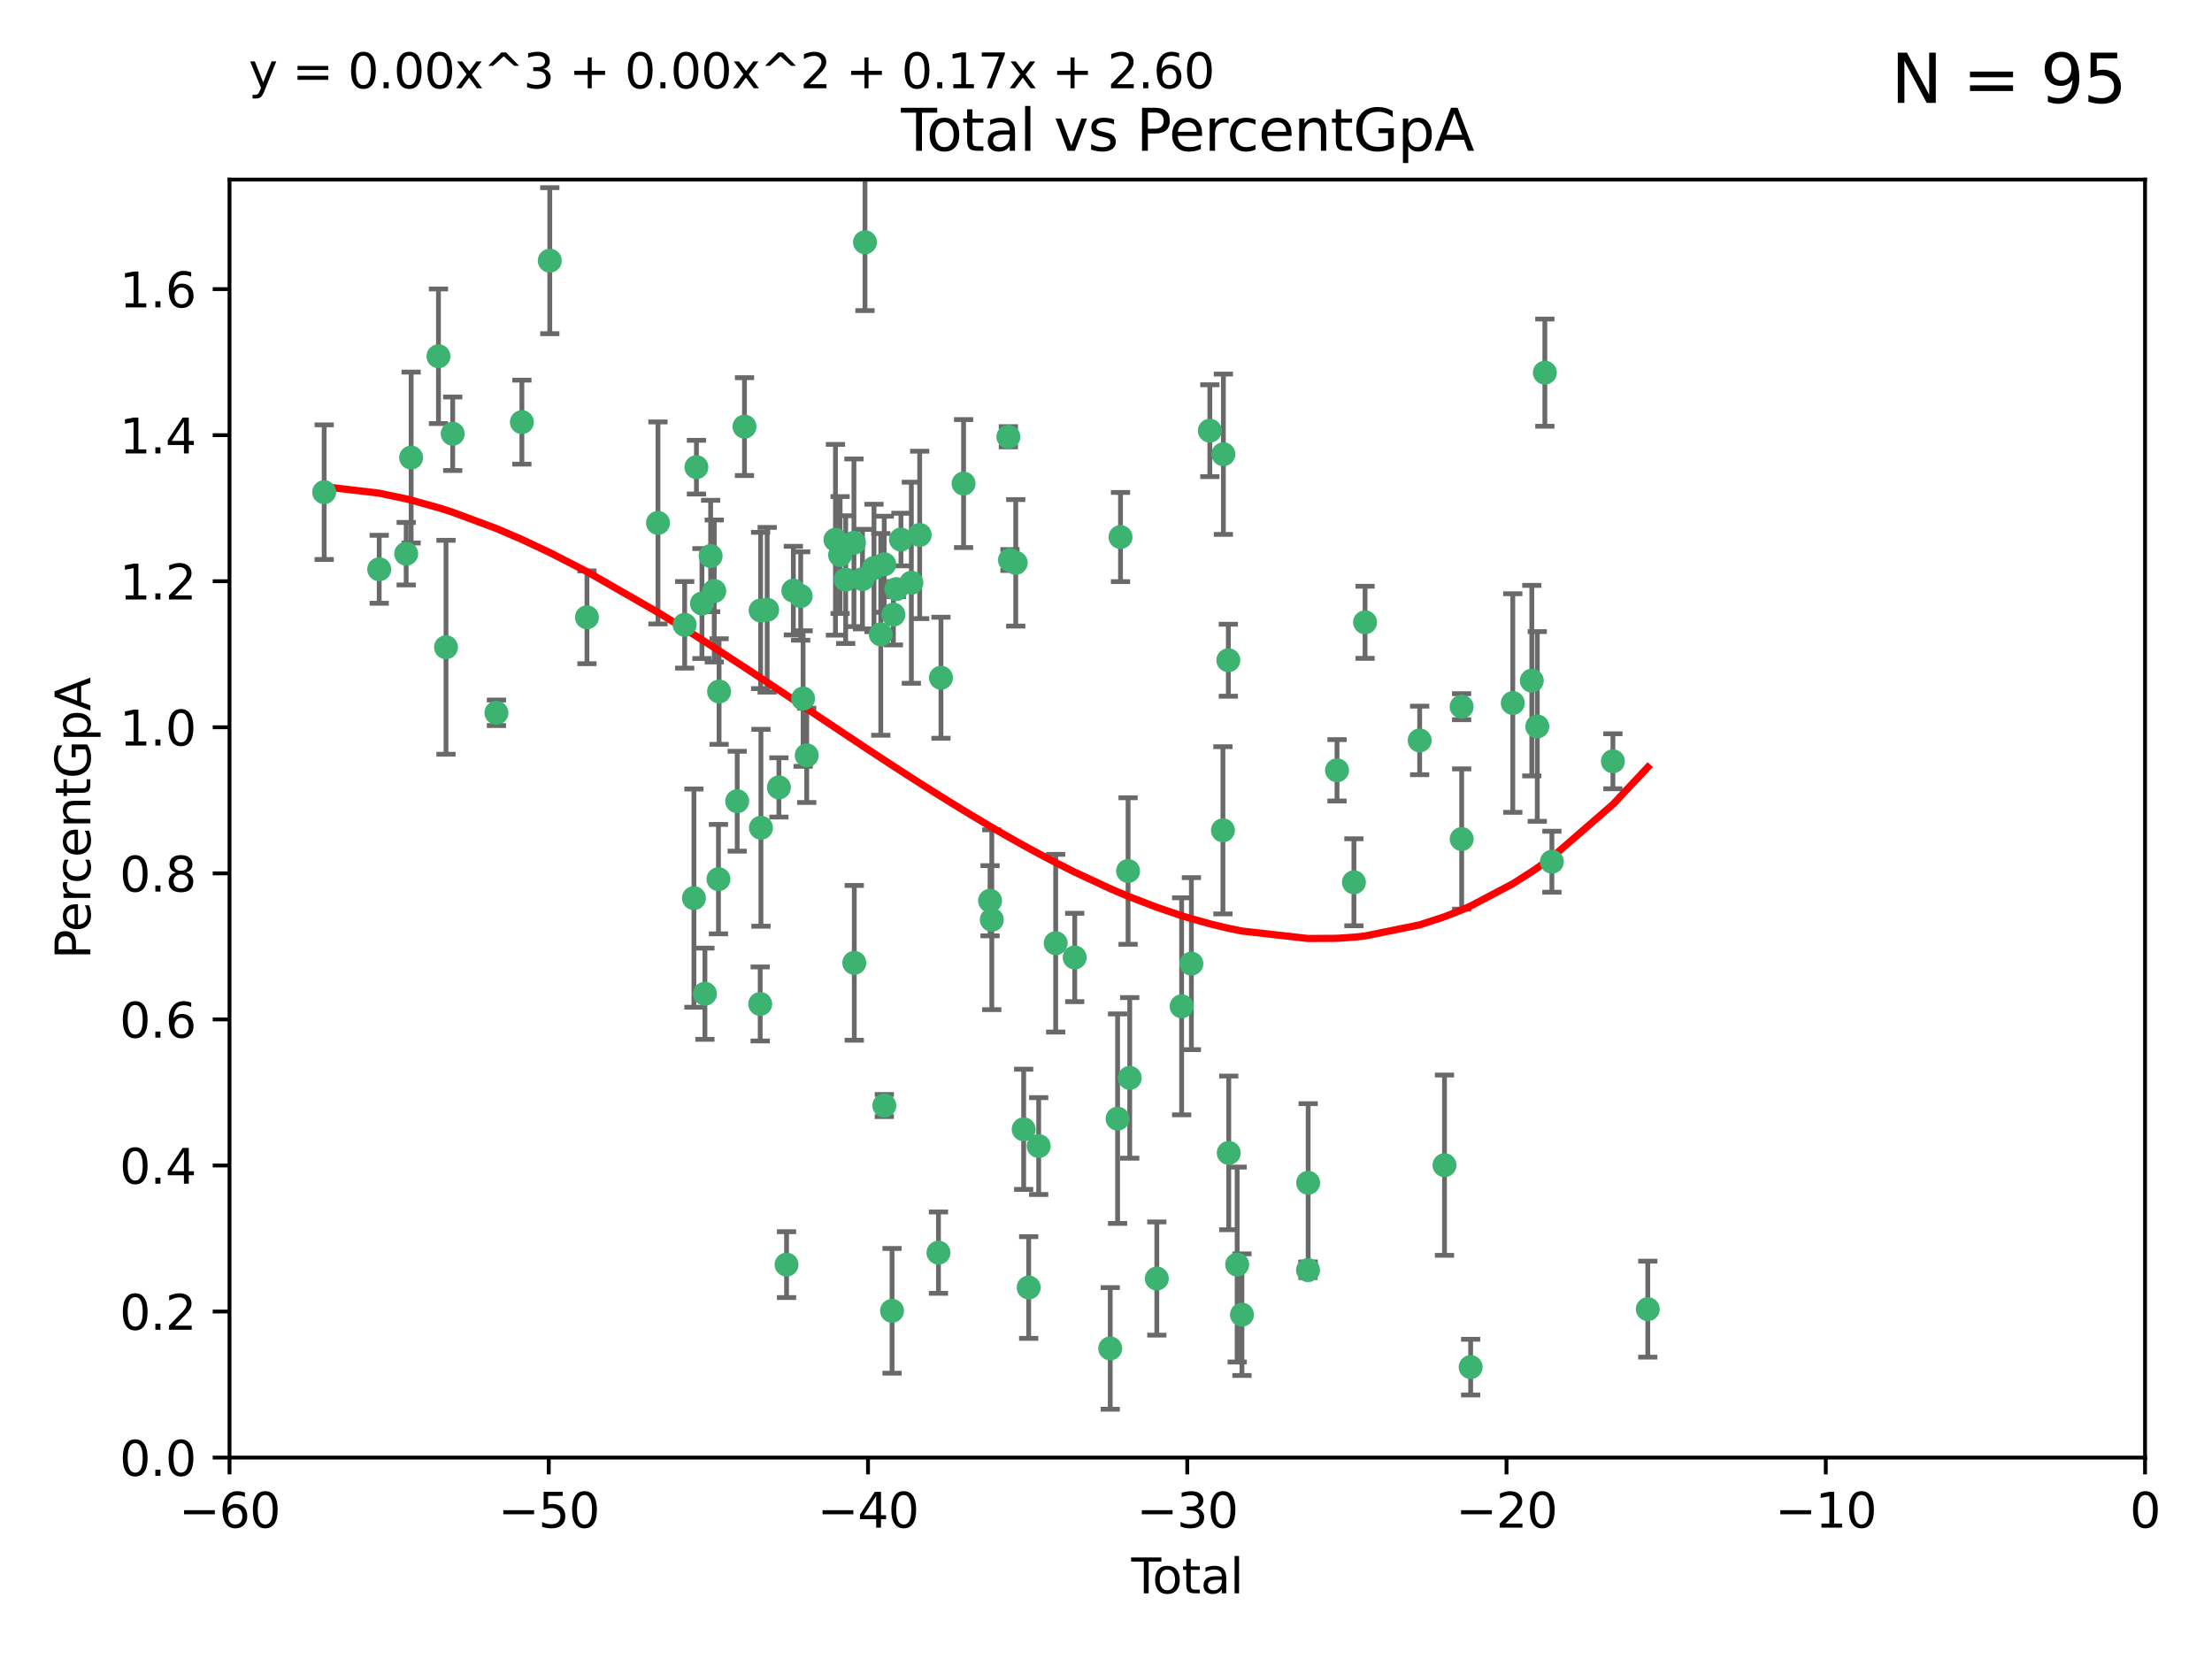 <?xml version="1.0" encoding="utf-8" standalone="no"?>
<!DOCTYPE svg PUBLIC "-//W3C//DTD SVG 1.1//EN"
  "http://www.w3.org/Graphics/SVG/1.1/DTD/svg11.dtd">
<svg xmlns:xlink="http://www.w3.org/1999/xlink" width="460.8pt" height="345.6pt" viewBox="0 0 460.8 345.6" xmlns="http://www.w3.org/2000/svg" version="1.1">
 <defs>
  <style type="text/css">*{stroke-linejoin: round; stroke-linecap: butt}</style>
 </defs>
 <g id="figure_1">
  <g id="patch_1">
   <path d="M 0 345.6 
L 460.8 345.6 
L 460.8 0 
L 0 0 
z
" style="fill: #ffffff"/>
  </g>
  <g id="axes_1">
   <g id="patch_2">
    <path d="M 47.81 303.64 
L 446.85 303.64 
L 446.85 37.411 
L 47.81 37.411 
z
" style="fill: #ffffff"/>
   </g>
   <g id="PathCollection_1">
    <defs>
     <path id="me8278c8bdf" d="M 0 1.118 
C 0.297 1.118 0.581 1 0.791 0.791 
C 1 0.581 1.118 0.297 1.118 0 
C 1.118 -0.297 1 -0.581 0.791 -0.791 
C 0.581 -1 0.297 -1.118 0 -1.118 
C -0.297 -1.118 -0.581 -1 -0.791 -0.791 
C -1 -0.581 -1.118 -0.297 -1.118 0 
C -1.118 0.297 -1 0.581 -0.791 0.791 
C -0.581 1 -0.297 1.118 0 1.118 
z
" style="stroke: #3cb371"/>
    </defs>
    <g clip-path="url(#pbb0499dfe9)">
     <use xlink:href="#me8278c8bdf" x="67.531" y="102.526" style="fill: #3cb371; stroke: #3cb371"/>
     <use xlink:href="#me8278c8bdf" x="78.995" y="118.592" style="fill: #3cb371; stroke: #3cb371"/>
     <use xlink:href="#me8278c8bdf" x="84.617" y="115.347" style="fill: #3cb371; stroke: #3cb371"/>
     <use xlink:href="#me8278c8bdf" x="85.646" y="95.318" style="fill: #3cb371; stroke: #3cb371"/>
     <use xlink:href="#me8278c8bdf" x="91.341" y="74.211" style="fill: #3cb371; stroke: #3cb371"/>
     <use xlink:href="#me8278c8bdf" x="92.91" y="134.836" style="fill: #3cb371; stroke: #3cb371"/>
     <use xlink:href="#me8278c8bdf" x="94.308" y="90.362" style="fill: #3cb371; stroke: #3cb371"/>
     <use xlink:href="#me8278c8bdf" x="103.415" y="148.487" style="fill: #3cb371; stroke: #3cb371"/>
     <use xlink:href="#me8278c8bdf" x="108.719" y="87.939" style="fill: #3cb371; stroke: #3cb371"/>
     <use xlink:href="#me8278c8bdf" x="114.531" y="54.304" style="fill: #3cb371; stroke: #3cb371"/>
     <use xlink:href="#me8278c8bdf" x="122.273" y="128.593" style="fill: #3cb371; stroke: #3cb371"/>
     <use xlink:href="#me8278c8bdf" x="137.07" y="108.935" style="fill: #3cb371; stroke: #3cb371"/>
     <use xlink:href="#me8278c8bdf" x="142.63" y="130.157" style="fill: #3cb371; stroke: #3cb371"/>
     <use xlink:href="#me8278c8bdf" x="144.556" y="187.094" style="fill: #3cb371; stroke: #3cb371"/>
     <use xlink:href="#me8278c8bdf" x="145.08" y="97.317" style="fill: #3cb371; stroke: #3cb371"/>
     <use xlink:href="#me8278c8bdf" x="146.226" y="125.723" style="fill: #3cb371; stroke: #3cb371"/>
     <use xlink:href="#me8278c8bdf" x="146.848" y="207.013" style="fill: #3cb371; stroke: #3cb371"/>
     <use xlink:href="#me8278c8bdf" x="148.039" y="115.829" style="fill: #3cb371; stroke: #3cb371"/>
     <use xlink:href="#me8278c8bdf" x="148.791" y="123.117" style="fill: #3cb371; stroke: #3cb371"/>
     <use xlink:href="#me8278c8bdf" x="149.666" y="183.14" style="fill: #3cb371; stroke: #3cb371"/>
     <use xlink:href="#me8278c8bdf" x="149.799" y="144.057" style="fill: #3cb371; stroke: #3cb371"/>
     <use xlink:href="#me8278c8bdf" x="153.572" y="166.909" style="fill: #3cb371; stroke: #3cb371"/>
     <use xlink:href="#me8278c8bdf" x="155.091" y="88.874" style="fill: #3cb371; stroke: #3cb371"/>
     <use xlink:href="#me8278c8bdf" x="158.363" y="209.141" style="fill: #3cb371; stroke: #3cb371"/>
     <use xlink:href="#me8278c8bdf" x="158.454" y="127.171" style="fill: #3cb371; stroke: #3cb371"/>
     <use xlink:href="#me8278c8bdf" x="158.52" y="172.439" style="fill: #3cb371; stroke: #3cb371"/>
     <use xlink:href="#me8278c8bdf" x="159.818" y="127.028" style="fill: #3cb371; stroke: #3cb371"/>
     <use xlink:href="#me8278c8bdf" x="162.259" y="164.032" style="fill: #3cb371; stroke: #3cb371"/>
     <use xlink:href="#me8278c8bdf" x="163.853" y="263.443" style="fill: #3cb371; stroke: #3cb371"/>
     <use xlink:href="#me8278c8bdf" x="165.267" y="123.038" style="fill: #3cb371; stroke: #3cb371"/>
     <use xlink:href="#me8278c8bdf" x="166.798" y="124.161" style="fill: #3cb371; stroke: #3cb371"/>
     <use xlink:href="#me8278c8bdf" x="167.299" y="145.522" style="fill: #3cb371; stroke: #3cb371"/>
     <use xlink:href="#me8278c8bdf" x="168.057" y="157.353" style="fill: #3cb371; stroke: #3cb371"/>
     <use xlink:href="#me8278c8bdf" x="174.042" y="112.441" style="fill: #3cb371; stroke: #3cb371"/>
     <use xlink:href="#me8278c8bdf" x="175.011" y="115.624" style="fill: #3cb371; stroke: #3cb371"/>
     <use xlink:href="#me8278c8bdf" x="176.173" y="120.746" style="fill: #3cb371; stroke: #3cb371"/>
     <use xlink:href="#me8278c8bdf" x="177.892" y="113.07" style="fill: #3cb371; stroke: #3cb371"/>
     <use xlink:href="#me8278c8bdf" x="177.962" y="200.575" style="fill: #3cb371; stroke: #3cb371"/>
     <use xlink:href="#me8278c8bdf" x="179.671" y="120.64" style="fill: #3cb371; stroke: #3cb371"/>
     <use xlink:href="#me8278c8bdf" x="180.192" y="50.463" style="fill: #3cb371; stroke: #3cb371"/>
     <use xlink:href="#me8278c8bdf" x="182.072" y="118.317" style="fill: #3cb371; stroke: #3cb371"/>
     <use xlink:href="#me8278c8bdf" x="183.484" y="132.151" style="fill: #3cb371; stroke: #3cb371"/>
     <use xlink:href="#me8278c8bdf" x="184.2" y="117.548" style="fill: #3cb371; stroke: #3cb371"/>
     <use xlink:href="#me8278c8bdf" x="184.223" y="230.303" style="fill: #3cb371; stroke: #3cb371"/>
     <use xlink:href="#me8278c8bdf" x="185.829" y="273.067" style="fill: #3cb371; stroke: #3cb371"/>
     <use xlink:href="#me8278c8bdf" x="186.109" y="128.033" style="fill: #3cb371; stroke: #3cb371"/>
     <use xlink:href="#me8278c8bdf" x="186.724" y="122.726" style="fill: #3cb371; stroke: #3cb371"/>
     <use xlink:href="#me8278c8bdf" x="187.684" y="112.4" style="fill: #3cb371; stroke: #3cb371"/>
     <use xlink:href="#me8278c8bdf" x="189.851" y="121.39" style="fill: #3cb371; stroke: #3cb371"/>
     <use xlink:href="#me8278c8bdf" x="191.588" y="111.43" style="fill: #3cb371; stroke: #3cb371"/>
     <use xlink:href="#me8278c8bdf" x="195.499" y="260.948" style="fill: #3cb371; stroke: #3cb371"/>
     <use xlink:href="#me8278c8bdf" x="196.019" y="141.186" style="fill: #3cb371; stroke: #3cb371"/>
     <use xlink:href="#me8278c8bdf" x="200.731" y="100.735" style="fill: #3cb371; stroke: #3cb371"/>
     <use xlink:href="#me8278c8bdf" x="206.247" y="187.642" style="fill: #3cb371; stroke: #3cb371"/>
     <use xlink:href="#me8278c8bdf" x="206.611" y="191.601" style="fill: #3cb371; stroke: #3cb371"/>
     <use xlink:href="#me8278c8bdf" x="210.062" y="90.985" style="fill: #3cb371; stroke: #3cb371"/>
     <use xlink:href="#me8278c8bdf" x="210.397" y="116.663" style="fill: #3cb371; stroke: #3cb371"/>
     <use xlink:href="#me8278c8bdf" x="211.594" y="117.25" style="fill: #3cb371; stroke: #3cb371"/>
     <use xlink:href="#me8278c8bdf" x="213.249" y="235.252" style="fill: #3cb371; stroke: #3cb371"/>
     <use xlink:href="#me8278c8bdf" x="214.294" y="268.209" style="fill: #3cb371; stroke: #3cb371"/>
     <use xlink:href="#me8278c8bdf" x="216.376" y="238.745" style="fill: #3cb371; stroke: #3cb371"/>
     <use xlink:href="#me8278c8bdf" x="219.92" y="196.482" style="fill: #3cb371; stroke: #3cb371"/>
     <use xlink:href="#me8278c8bdf" x="223.883" y="199.457" style="fill: #3cb371; stroke: #3cb371"/>
     <use xlink:href="#me8278c8bdf" x="231.283" y="280.897" style="fill: #3cb371; stroke: #3cb371"/>
     <use xlink:href="#me8278c8bdf" x="232.815" y="233.04" style="fill: #3cb371; stroke: #3cb371"/>
     <use xlink:href="#me8278c8bdf" x="233.423" y="111.877" style="fill: #3cb371; stroke: #3cb371"/>
     <use xlink:href="#me8278c8bdf" x="234.998" y="181.451" style="fill: #3cb371; stroke: #3cb371"/>
     <use xlink:href="#me8278c8bdf" x="235.342" y="224.544" style="fill: #3cb371; stroke: #3cb371"/>
     <use xlink:href="#me8278c8bdf" x="240.986" y="266.343" style="fill: #3cb371; stroke: #3cb371"/>
     <use xlink:href="#me8278c8bdf" x="246.155" y="209.633" style="fill: #3cb371; stroke: #3cb371"/>
     <use xlink:href="#me8278c8bdf" x="248.186" y="200.742" style="fill: #3cb371; stroke: #3cb371"/>
     <use xlink:href="#me8278c8bdf" x="252.031" y="89.722" style="fill: #3cb371; stroke: #3cb371"/>
     <use xlink:href="#me8278c8bdf" x="254.758" y="172.967" style="fill: #3cb371; stroke: #3cb371"/>
     <use xlink:href="#me8278c8bdf" x="254.851" y="94.622" style="fill: #3cb371; stroke: #3cb371"/>
     <use xlink:href="#me8278c8bdf" x="255.884" y="137.537" style="fill: #3cb371; stroke: #3cb371"/>
     <use xlink:href="#me8278c8bdf" x="255.97" y="240.17" style="fill: #3cb371; stroke: #3cb371"/>
     <use xlink:href="#me8278c8bdf" x="257.724" y="263.429" style="fill: #3cb371; stroke: #3cb371"/>
     <use xlink:href="#me8278c8bdf" x="258.72" y="273.866" style="fill: #3cb371; stroke: #3cb371"/>
     <use xlink:href="#me8278c8bdf" x="272.485" y="264.585" style="fill: #3cb371; stroke: #3cb371"/>
     <use xlink:href="#me8278c8bdf" x="272.511" y="246.398" style="fill: #3cb371; stroke: #3cb371"/>
     <use xlink:href="#me8278c8bdf" x="278.524" y="160.464" style="fill: #3cb371; stroke: #3cb371"/>
     <use xlink:href="#me8278c8bdf" x="282.044" y="183.793" style="fill: #3cb371; stroke: #3cb371"/>
     <use xlink:href="#me8278c8bdf" x="284.368" y="129.634" style="fill: #3cb371; stroke: #3cb371"/>
     <use xlink:href="#me8278c8bdf" x="295.743" y="154.242" style="fill: #3cb371; stroke: #3cb371"/>
     <use xlink:href="#me8278c8bdf" x="300.916" y="242.728" style="fill: #3cb371; stroke: #3cb371"/>
     <use xlink:href="#me8278c8bdf" x="304.483" y="147.219" style="fill: #3cb371; stroke: #3cb371"/>
     <use xlink:href="#me8278c8bdf" x="304.494" y="174.785" style="fill: #3cb371; stroke: #3cb371"/>
     <use xlink:href="#me8278c8bdf" x="306.364" y="284.794" style="fill: #3cb371; stroke: #3cb371"/>
     <use xlink:href="#me8278c8bdf" x="315.142" y="146.454" style="fill: #3cb371; stroke: #3cb371"/>
     <use xlink:href="#me8278c8bdf" x="319.103" y="141.79" style="fill: #3cb371; stroke: #3cb371"/>
     <use xlink:href="#me8278c8bdf" x="320.245" y="151.336" style="fill: #3cb371; stroke: #3cb371"/>
     <use xlink:href="#me8278c8bdf" x="321.822" y="77.63" style="fill: #3cb371; stroke: #3cb371"/>
     <use xlink:href="#me8278c8bdf" x="323.287" y="179.513" style="fill: #3cb371; stroke: #3cb371"/>
     <use xlink:href="#me8278c8bdf" x="335.998" y="158.587" style="fill: #3cb371; stroke: #3cb371"/>
     <use xlink:href="#me8278c8bdf" x="343.264" y="272.718" style="fill: #3cb371; stroke: #3cb371"/>
    </g>
   </g>
   <g id="matplotlib.axis_1">
    <g id="xtick_1">
     <g id="line2d_1">
      <defs>
       <path id="m70d5b16fe7" d="M 0 0 
L 0 3.5 
" style="stroke: #000000; stroke-width: 0.8"/>
      </defs>
      <g>
       <use xlink:href="#m70d5b16fe7" x="47.81" y="303.64" style="stroke: #000000; stroke-width: 0.8"/>
      </g>
     </g>
     <g id="text_1">
      <!-- −60 -->
      <g transform="translate(37.258 318.238)scale(0.1 -0.1)">
       <defs>
        <path id="DejaVuSans-2212" d="M 678 2272 
L 4684 2272 
L 4684 1741 
L 678 1741 
L 678 2272 
z
" transform="scale(0.016)"/>
        <path id="DejaVuSans-36" d="M 2113 2584 
Q 1688 2584 1439 2293 
Q 1191 2003 1191 1497 
Q 1191 994 1439 701 
Q 1688 409 2113 409 
Q 2538 409 2786 701 
Q 3034 994 3034 1497 
Q 3034 2003 2786 2293 
Q 2538 2584 2113 2584 
z
M 3366 4563 
L 3366 3988 
Q 3128 4100 2886 4159 
Q 2644 4219 2406 4219 
Q 1781 4219 1451 3797 
Q 1122 3375 1075 2522 
Q 1259 2794 1537 2939 
Q 1816 3084 2150 3084 
Q 2853 3084 3261 2657 
Q 3669 2231 3669 1497 
Q 3669 778 3244 343 
Q 2819 -91 2113 -91 
Q 1303 -91 875 529 
Q 447 1150 447 2328 
Q 447 3434 972 4092 
Q 1497 4750 2381 4750 
Q 2619 4750 2861 4703 
Q 3103 4656 3366 4563 
z
" transform="scale(0.016)"/>
        <path id="DejaVuSans-30" d="M 2034 4250 
Q 1547 4250 1301 3770 
Q 1056 3291 1056 2328 
Q 1056 1369 1301 889 
Q 1547 409 2034 409 
Q 2525 409 2770 889 
Q 3016 1369 3016 2328 
Q 3016 3291 2770 3770 
Q 2525 4250 2034 4250 
z
M 2034 4750 
Q 2819 4750 3233 4129 
Q 3647 3509 3647 2328 
Q 3647 1150 3233 529 
Q 2819 -91 2034 -91 
Q 1250 -91 836 529 
Q 422 1150 422 2328 
Q 422 3509 836 4129 
Q 1250 4750 2034 4750 
z
" transform="scale(0.016)"/>
       </defs>
       <use xlink:href="#DejaVuSans-2212"/>
       <use xlink:href="#DejaVuSans-36" x="83.789"/>
       <use xlink:href="#DejaVuSans-30" x="147.412"/>
      </g>
     </g>
    </g>
    <g id="xtick_2">
     <g id="line2d_2">
      <g>
       <use xlink:href="#m70d5b16fe7" x="114.317" y="303.64" style="stroke: #000000; stroke-width: 0.8"/>
      </g>
     </g>
     <g id="text_2">
      <!-- −50 -->
      <g transform="translate(103.764 318.238)scale(0.1 -0.1)">
       <defs>
        <path id="DejaVuSans-35" d="M 691 4666 
L 3169 4666 
L 3169 4134 
L 1269 4134 
L 1269 2991 
Q 1406 3038 1543 3061 
Q 1681 3084 1819 3084 
Q 2600 3084 3056 2656 
Q 3513 2228 3513 1497 
Q 3513 744 3044 326 
Q 2575 -91 1722 -91 
Q 1428 -91 1123 -41 
Q 819 9 494 109 
L 494 744 
Q 775 591 1075 516 
Q 1375 441 1709 441 
Q 2250 441 2565 725 
Q 2881 1009 2881 1497 
Q 2881 1984 2565 2268 
Q 2250 2553 1709 2553 
Q 1456 2553 1204 2497 
Q 953 2441 691 2322 
L 691 4666 
z
" transform="scale(0.016)"/>
       </defs>
       <use xlink:href="#DejaVuSans-2212"/>
       <use xlink:href="#DejaVuSans-35" x="83.789"/>
       <use xlink:href="#DejaVuSans-30" x="147.412"/>
      </g>
     </g>
    </g>
    <g id="xtick_3">
     <g id="line2d_3">
      <g>
       <use xlink:href="#m70d5b16fe7" x="180.823" y="303.64" style="stroke: #000000; stroke-width: 0.8"/>
      </g>
     </g>
     <g id="text_3">
      <!-- −40 -->
      <g transform="translate(170.271 318.238)scale(0.1 -0.1)">
       <defs>
        <path id="DejaVuSans-34" d="M 2419 4116 
L 825 1625 
L 2419 1625 
L 2419 4116 
z
M 2253 4666 
L 3047 4666 
L 3047 1625 
L 3713 1625 
L 3713 1100 
L 3047 1100 
L 3047 0 
L 2419 0 
L 2419 1100 
L 313 1100 
L 313 1709 
L 2253 4666 
z
" transform="scale(0.016)"/>
       </defs>
       <use xlink:href="#DejaVuSans-2212"/>
       <use xlink:href="#DejaVuSans-34" x="83.789"/>
       <use xlink:href="#DejaVuSans-30" x="147.412"/>
      </g>
     </g>
    </g>
    <g id="xtick_4">
     <g id="line2d_4">
      <g>
       <use xlink:href="#m70d5b16fe7" x="247.33" y="303.64" style="stroke: #000000; stroke-width: 0.8"/>
      </g>
     </g>
     <g id="text_4">
      <!-- −30 -->
      <g transform="translate(236.778 318.238)scale(0.1 -0.1)">
       <defs>
        <path id="DejaVuSans-33" d="M 2597 2516 
Q 3050 2419 3304 2112 
Q 3559 1806 3559 1356 
Q 3559 666 3084 287 
Q 2609 -91 1734 -91 
Q 1441 -91 1130 -33 
Q 819 25 488 141 
L 488 750 
Q 750 597 1062 519 
Q 1375 441 1716 441 
Q 2309 441 2620 675 
Q 2931 909 2931 1356 
Q 2931 1769 2642 2001 
Q 2353 2234 1838 2234 
L 1294 2234 
L 1294 2753 
L 1863 2753 
Q 2328 2753 2575 2939 
Q 2822 3125 2822 3475 
Q 2822 3834 2567 4026 
Q 2313 4219 1838 4219 
Q 1578 4219 1281 4162 
Q 984 4106 628 3988 
L 628 4550 
Q 988 4650 1302 4700 
Q 1616 4750 1894 4750 
Q 2613 4750 3031 4423 
Q 3450 4097 3450 3541 
Q 3450 3153 3228 2886 
Q 3006 2619 2597 2516 
z
" transform="scale(0.016)"/>
       </defs>
       <use xlink:href="#DejaVuSans-2212"/>
       <use xlink:href="#DejaVuSans-33" x="83.789"/>
       <use xlink:href="#DejaVuSans-30" x="147.412"/>
      </g>
     </g>
    </g>
    <g id="xtick_5">
     <g id="line2d_5">
      <g>
       <use xlink:href="#m70d5b16fe7" x="313.837" y="303.64" style="stroke: #000000; stroke-width: 0.8"/>
      </g>
     </g>
     <g id="text_5">
      <!-- −20 -->
      <g transform="translate(303.284 318.238)scale(0.1 -0.1)">
       <defs>
        <path id="DejaVuSans-32" d="M 1228 531 
L 3431 531 
L 3431 0 
L 469 0 
L 469 531 
Q 828 903 1448 1529 
Q 2069 2156 2228 2338 
Q 2531 2678 2651 2914 
Q 2772 3150 2772 3378 
Q 2772 3750 2511 3984 
Q 2250 4219 1831 4219 
Q 1534 4219 1204 4116 
Q 875 4013 500 3803 
L 500 4441 
Q 881 4594 1212 4672 
Q 1544 4750 1819 4750 
Q 2544 4750 2975 4387 
Q 3406 4025 3406 3419 
Q 3406 3131 3298 2873 
Q 3191 2616 2906 2266 
Q 2828 2175 2409 1742 
Q 1991 1309 1228 531 
z
" transform="scale(0.016)"/>
       </defs>
       <use xlink:href="#DejaVuSans-2212"/>
       <use xlink:href="#DejaVuSans-32" x="83.789"/>
       <use xlink:href="#DejaVuSans-30" x="147.412"/>
      </g>
     </g>
    </g>
    <g id="xtick_6">
     <g id="line2d_6">
      <g>
       <use xlink:href="#m70d5b16fe7" x="380.343" y="303.64" style="stroke: #000000; stroke-width: 0.8"/>
      </g>
     </g>
     <g id="text_6">
      <!-- −10 -->
      <g transform="translate(369.791 318.238)scale(0.1 -0.1)">
       <defs>
        <path id="DejaVuSans-31" d="M 794 531 
L 1825 531 
L 1825 4091 
L 703 3866 
L 703 4441 
L 1819 4666 
L 2450 4666 
L 2450 531 
L 3481 531 
L 3481 0 
L 794 0 
L 794 531 
z
" transform="scale(0.016)"/>
       </defs>
       <use xlink:href="#DejaVuSans-2212"/>
       <use xlink:href="#DejaVuSans-31" x="83.789"/>
       <use xlink:href="#DejaVuSans-30" x="147.412"/>
      </g>
     </g>
    </g>
    <g id="xtick_7">
     <g id="line2d_7">
      <g>
       <use xlink:href="#m70d5b16fe7" x="446.85" y="303.64" style="stroke: #000000; stroke-width: 0.8"/>
      </g>
     </g>
     <g id="text_7">
      <!-- 0 -->
      <g transform="translate(443.669 318.238)scale(0.1 -0.1)">
       <use xlink:href="#DejaVuSans-30"/>
      </g>
     </g>
    </g>
    <g id="text_8">
     <!-- Total -->
     <g transform="translate(235.653 331.917)scale(0.1 -0.1)">
      <defs>
       <path id="DejaVuSans-54" d="M -19 4666 
L 3928 4666 
L 3928 4134 
L 2272 4134 
L 2272 0 
L 1638 0 
L 1638 4134 
L -19 4134 
L -19 4666 
z
" transform="scale(0.016)"/>
       <path id="DejaVuSans-6f" d="M 1959 3097 
Q 1497 3097 1228 2736 
Q 959 2375 959 1747 
Q 959 1119 1226 758 
Q 1494 397 1959 397 
Q 2419 397 2687 759 
Q 2956 1122 2956 1747 
Q 2956 2369 2687 2733 
Q 2419 3097 1959 3097 
z
M 1959 3584 
Q 2709 3584 3137 3096 
Q 3566 2609 3566 1747 
Q 3566 888 3137 398 
Q 2709 -91 1959 -91 
Q 1206 -91 779 398 
Q 353 888 353 1747 
Q 353 2609 779 3096 
Q 1206 3584 1959 3584 
z
" transform="scale(0.016)"/>
       <path id="DejaVuSans-74" d="M 1172 4494 
L 1172 3500 
L 2356 3500 
L 2356 3053 
L 1172 3053 
L 1172 1153 
Q 1172 725 1289 603 
Q 1406 481 1766 481 
L 2356 481 
L 2356 0 
L 1766 0 
Q 1100 0 847 248 
Q 594 497 594 1153 
L 594 3053 
L 172 3053 
L 172 3500 
L 594 3500 
L 594 4494 
L 1172 4494 
z
" transform="scale(0.016)"/>
       <path id="DejaVuSans-61" d="M 2194 1759 
Q 1497 1759 1228 1600 
Q 959 1441 959 1056 
Q 959 750 1161 570 
Q 1363 391 1709 391 
Q 2188 391 2477 730 
Q 2766 1069 2766 1631 
L 2766 1759 
L 2194 1759 
z
M 3341 1997 
L 3341 0 
L 2766 0 
L 2766 531 
Q 2569 213 2275 61 
Q 1981 -91 1556 -91 
Q 1019 -91 701 211 
Q 384 513 384 1019 
Q 384 1609 779 1909 
Q 1175 2209 1959 2209 
L 2766 2209 
L 2766 2266 
Q 2766 2663 2505 2880 
Q 2244 3097 1772 3097 
Q 1472 3097 1187 3025 
Q 903 2953 641 2809 
L 641 3341 
Q 956 3463 1253 3523 
Q 1550 3584 1831 3584 
Q 2591 3584 2966 3190 
Q 3341 2797 3341 1997 
z
" transform="scale(0.016)"/>
       <path id="DejaVuSans-6c" d="M 603 4863 
L 1178 4863 
L 1178 0 
L 603 0 
L 603 4863 
z
" transform="scale(0.016)"/>
      </defs>
      <use xlink:href="#DejaVuSans-54"/>
      <use xlink:href="#DejaVuSans-6f" x="44.084"/>
      <use xlink:href="#DejaVuSans-74" x="105.266"/>
      <use xlink:href="#DejaVuSans-61" x="144.475"/>
      <use xlink:href="#DejaVuSans-6c" x="205.754"/>
     </g>
    </g>
   </g>
   <g id="matplotlib.axis_2">
    <g id="ytick_1">
     <g id="line2d_8">
      <defs>
       <path id="m15fd02d897" d="M 0 0 
L -3.5 0 
" style="stroke: #000000; stroke-width: 0.8"/>
      </defs>
      <g>
       <use xlink:href="#m15fd02d897" x="47.81" y="303.64" style="stroke: #000000; stroke-width: 0.8"/>
      </g>
     </g>
     <g id="text_9">
      <!-- 0.0 -->
      <g transform="translate(24.907 307.439)scale(0.1 -0.1)">
       <defs>
        <path id="DejaVuSans-2e" d="M 684 794 
L 1344 794 
L 1344 0 
L 684 0 
L 684 794 
z
" transform="scale(0.016)"/>
       </defs>
       <use xlink:href="#DejaVuSans-30"/>
       <use xlink:href="#DejaVuSans-2e" x="63.623"/>
       <use xlink:href="#DejaVuSans-30" x="95.41"/>
      </g>
     </g>
    </g>
    <g id="ytick_2">
     <g id="line2d_9">
      <g>
       <use xlink:href="#m15fd02d897" x="47.81" y="273.214" style="stroke: #000000; stroke-width: 0.8"/>
      </g>
     </g>
     <g id="text_10">
      <!-- 0.2 -->
      <g transform="translate(24.907 277.013)scale(0.1 -0.1)">
       <use xlink:href="#DejaVuSans-30"/>
       <use xlink:href="#DejaVuSans-2e" x="63.623"/>
       <use xlink:href="#DejaVuSans-32" x="95.41"/>
      </g>
     </g>
    </g>
    <g id="ytick_3">
     <g id="line2d_10">
      <g>
       <use xlink:href="#m15fd02d897" x="47.81" y="242.788" style="stroke: #000000; stroke-width: 0.8"/>
      </g>
     </g>
     <g id="text_11">
      <!-- 0.4 -->
      <g transform="translate(24.907 246.587)scale(0.1 -0.1)">
       <use xlink:href="#DejaVuSans-30"/>
       <use xlink:href="#DejaVuSans-2e" x="63.623"/>
       <use xlink:href="#DejaVuSans-34" x="95.41"/>
      </g>
     </g>
    </g>
    <g id="ytick_4">
     <g id="line2d_11">
      <g>
       <use xlink:href="#m15fd02d897" x="47.81" y="212.362" style="stroke: #000000; stroke-width: 0.8"/>
      </g>
     </g>
     <g id="text_12">
      <!-- 0.6 -->
      <g transform="translate(24.907 216.161)scale(0.1 -0.1)">
       <use xlink:href="#DejaVuSans-30"/>
       <use xlink:href="#DejaVuSans-2e" x="63.623"/>
       <use xlink:href="#DejaVuSans-36" x="95.41"/>
      </g>
     </g>
    </g>
    <g id="ytick_5">
     <g id="line2d_12">
      <g>
       <use xlink:href="#m15fd02d897" x="47.81" y="181.935" style="stroke: #000000; stroke-width: 0.8"/>
      </g>
     </g>
     <g id="text_13">
      <!-- 0.8 -->
      <g transform="translate(24.907 185.735)scale(0.1 -0.1)">
       <defs>
        <path id="DejaVuSans-38" d="M 2034 2216 
Q 1584 2216 1326 1975 
Q 1069 1734 1069 1313 
Q 1069 891 1326 650 
Q 1584 409 2034 409 
Q 2484 409 2743 651 
Q 3003 894 3003 1313 
Q 3003 1734 2745 1975 
Q 2488 2216 2034 2216 
z
M 1403 2484 
Q 997 2584 770 2862 
Q 544 3141 544 3541 
Q 544 4100 942 4425 
Q 1341 4750 2034 4750 
Q 2731 4750 3128 4425 
Q 3525 4100 3525 3541 
Q 3525 3141 3298 2862 
Q 3072 2584 2669 2484 
Q 3125 2378 3379 2068 
Q 3634 1759 3634 1313 
Q 3634 634 3220 271 
Q 2806 -91 2034 -91 
Q 1263 -91 848 271 
Q 434 634 434 1313 
Q 434 1759 690 2068 
Q 947 2378 1403 2484 
z
M 1172 3481 
Q 1172 3119 1398 2916 
Q 1625 2713 2034 2713 
Q 2441 2713 2670 2916 
Q 2900 3119 2900 3481 
Q 2900 3844 2670 4047 
Q 2441 4250 2034 4250 
Q 1625 4250 1398 4047 
Q 1172 3844 1172 3481 
z
" transform="scale(0.016)"/>
       </defs>
       <use xlink:href="#DejaVuSans-30"/>
       <use xlink:href="#DejaVuSans-2e" x="63.623"/>
       <use xlink:href="#DejaVuSans-38" x="95.41"/>
      </g>
     </g>
    </g>
    <g id="ytick_6">
     <g id="line2d_13">
      <g>
       <use xlink:href="#m15fd02d897" x="47.81" y="151.509" style="stroke: #000000; stroke-width: 0.8"/>
      </g>
     </g>
     <g id="text_14">
      <!-- 1.0 -->
      <g transform="translate(24.907 155.308)scale(0.1 -0.1)">
       <use xlink:href="#DejaVuSans-31"/>
       <use xlink:href="#DejaVuSans-2e" x="63.623"/>
       <use xlink:href="#DejaVuSans-30" x="95.41"/>
      </g>
     </g>
    </g>
    <g id="ytick_7">
     <g id="line2d_14">
      <g>
       <use xlink:href="#m15fd02d897" x="47.81" y="121.083" style="stroke: #000000; stroke-width: 0.8"/>
      </g>
     </g>
     <g id="text_15">
      <!-- 1.2 -->
      <g transform="translate(24.907 124.882)scale(0.1 -0.1)">
       <use xlink:href="#DejaVuSans-31"/>
       <use xlink:href="#DejaVuSans-2e" x="63.623"/>
       <use xlink:href="#DejaVuSans-32" x="95.41"/>
      </g>
     </g>
    </g>
    <g id="ytick_8">
     <g id="line2d_15">
      <g>
       <use xlink:href="#m15fd02d897" x="47.81" y="90.657" style="stroke: #000000; stroke-width: 0.8"/>
      </g>
     </g>
     <g id="text_16">
      <!-- 1.4 -->
      <g transform="translate(24.907 94.456)scale(0.1 -0.1)">
       <use xlink:href="#DejaVuSans-31"/>
       <use xlink:href="#DejaVuSans-2e" x="63.623"/>
       <use xlink:href="#DejaVuSans-34" x="95.41"/>
      </g>
     </g>
    </g>
    <g id="ytick_9">
     <g id="line2d_16">
      <g>
       <use xlink:href="#m15fd02d897" x="47.81" y="60.231" style="stroke: #000000; stroke-width: 0.8"/>
      </g>
     </g>
     <g id="text_17">
      <!-- 1.6 -->
      <g transform="translate(24.907 64.03)scale(0.1 -0.1)">
       <use xlink:href="#DejaVuSans-31"/>
       <use xlink:href="#DejaVuSans-2e" x="63.623"/>
       <use xlink:href="#DejaVuSans-36" x="95.41"/>
      </g>
     </g>
    </g>
    <g id="text_18">
     <!-- PercentGpA -->
     <g transform="translate(18.827 199.802)rotate(-90)scale(0.1 -0.1)">
      <defs>
       <path id="DejaVuSans-50" d="M 1259 4147 
L 1259 2394 
L 2053 2394 
Q 2494 2394 2734 2622 
Q 2975 2850 2975 3272 
Q 2975 3691 2734 3919 
Q 2494 4147 2053 4147 
L 1259 4147 
z
M 628 4666 
L 2053 4666 
Q 2838 4666 3239 4311 
Q 3641 3956 3641 3272 
Q 3641 2581 3239 2228 
Q 2838 1875 2053 1875 
L 1259 1875 
L 1259 0 
L 628 0 
L 628 4666 
z
" transform="scale(0.016)"/>
       <path id="DejaVuSans-65" d="M 3597 1894 
L 3597 1613 
L 953 1613 
Q 991 1019 1311 708 
Q 1631 397 2203 397 
Q 2534 397 2845 478 
Q 3156 559 3463 722 
L 3463 178 
Q 3153 47 2828 -22 
Q 2503 -91 2169 -91 
Q 1331 -91 842 396 
Q 353 884 353 1716 
Q 353 2575 817 3079 
Q 1281 3584 2069 3584 
Q 2775 3584 3186 3129 
Q 3597 2675 3597 1894 
z
M 3022 2063 
Q 3016 2534 2758 2815 
Q 2500 3097 2075 3097 
Q 1594 3097 1305 2825 
Q 1016 2553 972 2059 
L 3022 2063 
z
" transform="scale(0.016)"/>
       <path id="DejaVuSans-72" d="M 2631 2963 
Q 2534 3019 2420 3045 
Q 2306 3072 2169 3072 
Q 1681 3072 1420 2755 
Q 1159 2438 1159 1844 
L 1159 0 
L 581 0 
L 581 3500 
L 1159 3500 
L 1159 2956 
Q 1341 3275 1631 3429 
Q 1922 3584 2338 3584 
Q 2397 3584 2469 3576 
Q 2541 3569 2628 3553 
L 2631 2963 
z
" transform="scale(0.016)"/>
       <path id="DejaVuSans-63" d="M 3122 3366 
L 3122 2828 
Q 2878 2963 2633 3030 
Q 2388 3097 2138 3097 
Q 1578 3097 1268 2742 
Q 959 2388 959 1747 
Q 959 1106 1268 751 
Q 1578 397 2138 397 
Q 2388 397 2633 464 
Q 2878 531 3122 666 
L 3122 134 
Q 2881 22 2623 -34 
Q 2366 -91 2075 -91 
Q 1284 -91 818 406 
Q 353 903 353 1747 
Q 353 2603 823 3093 
Q 1294 3584 2113 3584 
Q 2378 3584 2631 3529 
Q 2884 3475 3122 3366 
z
" transform="scale(0.016)"/>
       <path id="DejaVuSans-6e" d="M 3513 2113 
L 3513 0 
L 2938 0 
L 2938 2094 
Q 2938 2591 2744 2837 
Q 2550 3084 2163 3084 
Q 1697 3084 1428 2787 
Q 1159 2491 1159 1978 
L 1159 0 
L 581 0 
L 581 3500 
L 1159 3500 
L 1159 2956 
Q 1366 3272 1645 3428 
Q 1925 3584 2291 3584 
Q 2894 3584 3203 3211 
Q 3513 2838 3513 2113 
z
" transform="scale(0.016)"/>
       <path id="DejaVuSans-47" d="M 3809 666 
L 3809 1919 
L 2778 1919 
L 2778 2438 
L 4434 2438 
L 4434 434 
Q 4069 175 3628 42 
Q 3188 -91 2688 -91 
Q 1594 -91 976 548 
Q 359 1188 359 2328 
Q 359 3472 976 4111 
Q 1594 4750 2688 4750 
Q 3144 4750 3555 4637 
Q 3966 4525 4313 4306 
L 4313 3634 
Q 3963 3931 3569 4081 
Q 3175 4231 2741 4231 
Q 1884 4231 1454 3753 
Q 1025 3275 1025 2328 
Q 1025 1384 1454 906 
Q 1884 428 2741 428 
Q 3075 428 3337 486 
Q 3600 544 3809 666 
z
" transform="scale(0.016)"/>
       <path id="DejaVuSans-70" d="M 1159 525 
L 1159 -1331 
L 581 -1331 
L 581 3500 
L 1159 3500 
L 1159 2969 
Q 1341 3281 1617 3432 
Q 1894 3584 2278 3584 
Q 2916 3584 3314 3078 
Q 3713 2572 3713 1747 
Q 3713 922 3314 415 
Q 2916 -91 2278 -91 
Q 1894 -91 1617 61 
Q 1341 213 1159 525 
z
M 3116 1747 
Q 3116 2381 2855 2742 
Q 2594 3103 2138 3103 
Q 1681 3103 1420 2742 
Q 1159 2381 1159 1747 
Q 1159 1113 1420 752 
Q 1681 391 2138 391 
Q 2594 391 2855 752 
Q 3116 1113 3116 1747 
z
" transform="scale(0.016)"/>
       <path id="DejaVuSans-41" d="M 2188 4044 
L 1331 1722 
L 3047 1722 
L 2188 4044 
z
M 1831 4666 
L 2547 4666 
L 4325 0 
L 3669 0 
L 3244 1197 
L 1141 1197 
L 716 0 
L 50 0 
L 1831 4666 
z
" transform="scale(0.016)"/>
      </defs>
      <use xlink:href="#DejaVuSans-50"/>
      <use xlink:href="#DejaVuSans-65" x="56.678"/>
      <use xlink:href="#DejaVuSans-72" x="118.201"/>
      <use xlink:href="#DejaVuSans-63" x="157.064"/>
      <use xlink:href="#DejaVuSans-65" x="212.045"/>
      <use xlink:href="#DejaVuSans-6e" x="273.568"/>
      <use xlink:href="#DejaVuSans-74" x="336.947"/>
      <use xlink:href="#DejaVuSans-47" x="376.156"/>
      <use xlink:href="#DejaVuSans-70" x="453.646"/>
      <use xlink:href="#DejaVuSans-41" x="517.123"/>
     </g>
    </g>
   </g>
   <g id="LineCollection_1">
    <path d="M 67.531 116.551 
L 67.531 88.502 
" clip-path="url(#pbb0499dfe9)" style="fill: none; stroke: #696969"/>
    <path d="M 78.995 125.671 
L 78.995 111.513 
" clip-path="url(#pbb0499dfe9)" style="fill: none; stroke: #696969"/>
    <path d="M 84.617 121.856 
L 84.617 108.837 
" clip-path="url(#pbb0499dfe9)" style="fill: none; stroke: #696969"/>
    <path d="M 85.646 113.125 
L 85.646 77.511 
" clip-path="url(#pbb0499dfe9)" style="fill: none; stroke: #696969"/>
    <path d="M 91.341 88.233 
L 91.341 60.19 
" clip-path="url(#pbb0499dfe9)" style="fill: none; stroke: #696969"/>
    <path d="M 92.91 157.119 
L 92.91 112.554 
" clip-path="url(#pbb0499dfe9)" style="fill: none; stroke: #696969"/>
    <path d="M 94.308 98.017 
L 94.308 82.708 
" clip-path="url(#pbb0499dfe9)" style="fill: none; stroke: #696969"/>
    <path d="M 103.415 151.141 
L 103.415 145.832 
" clip-path="url(#pbb0499dfe9)" style="fill: none; stroke: #696969"/>
    <path d="M 108.719 96.688 
L 108.719 79.189 
" clip-path="url(#pbb0499dfe9)" style="fill: none; stroke: #696969"/>
    <path d="M 114.531 69.514 
L 114.531 39.094 
" clip-path="url(#pbb0499dfe9)" style="fill: none; stroke: #696969"/>
    <path d="M 122.273 138.259 
L 122.273 118.927 
" clip-path="url(#pbb0499dfe9)" style="fill: none; stroke: #696969"/>
    <path d="M 137.07 129.975 
L 137.07 87.895 
" clip-path="url(#pbb0499dfe9)" style="fill: none; stroke: #696969"/>
    <path d="M 142.63 139.176 
L 142.63 121.139 
" clip-path="url(#pbb0499dfe9)" style="fill: none; stroke: #696969"/>
    <path d="M 144.556 209.823 
L 144.556 164.366 
" clip-path="url(#pbb0499dfe9)" style="fill: none; stroke: #696969"/>
    <path d="M 145.08 102.911 
L 145.08 91.723 
" clip-path="url(#pbb0499dfe9)" style="fill: none; stroke: #696969"/>
    <path d="M 146.226 137.173 
L 146.226 114.273 
" clip-path="url(#pbb0499dfe9)" style="fill: none; stroke: #696969"/>
    <path d="M 146.848 216.511 
L 146.848 197.514 
" clip-path="url(#pbb0499dfe9)" style="fill: none; stroke: #696969"/>
    <path d="M 148.039 127.434 
L 148.039 104.223 
" clip-path="url(#pbb0499dfe9)" style="fill: none; stroke: #696969"/>
    <path d="M 148.791 137.906 
L 148.791 108.328 
" clip-path="url(#pbb0499dfe9)" style="fill: none; stroke: #696969"/>
    <path d="M 149.666 194.535 
L 149.666 171.745 
" clip-path="url(#pbb0499dfe9)" style="fill: none; stroke: #696969"/>
    <path d="M 149.799 155.054 
L 149.799 133.06 
" clip-path="url(#pbb0499dfe9)" style="fill: none; stroke: #696969"/>
    <path d="M 153.572 177.313 
L 153.572 156.505 
" clip-path="url(#pbb0499dfe9)" style="fill: none; stroke: #696969"/>
    <path d="M 155.091 99.068 
L 155.091 78.679 
" clip-path="url(#pbb0499dfe9)" style="fill: none; stroke: #696969"/>
    <path d="M 158.363 216.853 
L 158.363 201.43 
" clip-path="url(#pbb0499dfe9)" style="fill: none; stroke: #696969"/>
    <path d="M 158.454 143.45 
L 158.454 110.892 
" clip-path="url(#pbb0499dfe9)" style="fill: none; stroke: #696969"/>
    <path d="M 158.52 192.948 
L 158.52 151.931 
" clip-path="url(#pbb0499dfe9)" style="fill: none; stroke: #696969"/>
    <path d="M 159.818 144.184 
L 159.818 109.872 
" clip-path="url(#pbb0499dfe9)" style="fill: none; stroke: #696969"/>
    <path d="M 162.259 170.206 
L 162.259 157.858 
" clip-path="url(#pbb0499dfe9)" style="fill: none; stroke: #696969"/>
    <path d="M 163.853 270.302 
L 163.853 256.584 
" clip-path="url(#pbb0499dfe9)" style="fill: none; stroke: #696969"/>
    <path d="M 165.267 132.269 
L 165.267 113.807 
" clip-path="url(#pbb0499dfe9)" style="fill: none; stroke: #696969"/>
    <path d="M 166.798 133.371 
L 166.798 114.951 
" clip-path="url(#pbb0499dfe9)" style="fill: none; stroke: #696969"/>
    <path d="M 167.299 159.637 
L 167.299 131.407 
" clip-path="url(#pbb0499dfe9)" style="fill: none; stroke: #696969"/>
    <path d="M 168.057 167.175 
L 168.057 147.531 
" clip-path="url(#pbb0499dfe9)" style="fill: none; stroke: #696969"/>
    <path d="M 174.042 132.308 
L 174.042 92.574 
" clip-path="url(#pbb0499dfe9)" style="fill: none; stroke: #696969"/>
    <path d="M 175.011 127.805 
L 175.011 103.444 
" clip-path="url(#pbb0499dfe9)" style="fill: none; stroke: #696969"/>
    <path d="M 176.173 134.052 
L 176.173 107.441 
" clip-path="url(#pbb0499dfe9)" style="fill: none; stroke: #696969"/>
    <path d="M 177.892 130.531 
L 177.892 95.608 
" clip-path="url(#pbb0499dfe9)" style="fill: none; stroke: #696969"/>
    <path d="M 177.962 216.692 
L 177.962 184.457 
" clip-path="url(#pbb0499dfe9)" style="fill: none; stroke: #696969"/>
    <path d="M 179.671 131.008 
L 179.671 110.272 
" clip-path="url(#pbb0499dfe9)" style="fill: none; stroke: #696969"/>
    <path d="M 180.192 64.704 
L 180.192 36.222 
" clip-path="url(#pbb0499dfe9)" style="fill: none; stroke: #696969"/>
    <path d="M 182.072 131.588 
L 182.072 105.046 
" clip-path="url(#pbb0499dfe9)" style="fill: none; stroke: #696969"/>
    <path d="M 183.484 153.161 
L 183.484 111.142 
" clip-path="url(#pbb0499dfe9)" style="fill: none; stroke: #696969"/>
    <path d="M 184.2 127.556 
L 184.2 107.539 
" clip-path="url(#pbb0499dfe9)" style="fill: none; stroke: #696969"/>
    <path d="M 184.223 232.607 
L 184.223 227.999 
" clip-path="url(#pbb0499dfe9)" style="fill: none; stroke: #696969"/>
    <path d="M 185.829 286.059 
L 185.829 260.074 
" clip-path="url(#pbb0499dfe9)" style="fill: none; stroke: #696969"/>
    <path d="M 186.109 134.352 
L 186.109 121.715 
" clip-path="url(#pbb0499dfe9)" style="fill: none; stroke: #696969"/>
    <path d="M 186.724 124.287 
L 186.724 121.164 
" clip-path="url(#pbb0499dfe9)" style="fill: none; stroke: #696969"/>
    <path d="M 187.684 117.881 
L 187.684 106.919 
" clip-path="url(#pbb0499dfe9)" style="fill: none; stroke: #696969"/>
    <path d="M 189.851 142.334 
L 189.851 100.445 
" clip-path="url(#pbb0499dfe9)" style="fill: none; stroke: #696969"/>
    <path d="M 191.588 128.867 
L 191.588 93.993 
" clip-path="url(#pbb0499dfe9)" style="fill: none; stroke: #696969"/>
    <path d="M 195.499 269.417 
L 195.499 252.479 
" clip-path="url(#pbb0499dfe9)" style="fill: none; stroke: #696969"/>
    <path d="M 196.019 153.788 
L 196.019 128.583 
" clip-path="url(#pbb0499dfe9)" style="fill: none; stroke: #696969"/>
    <path d="M 200.731 114.065 
L 200.731 87.405 
" clip-path="url(#pbb0499dfe9)" style="fill: none; stroke: #696969"/>
    <path d="M 206.247 194.952 
L 206.247 180.332 
" clip-path="url(#pbb0499dfe9)" style="fill: none; stroke: #696969"/>
    <path d="M 206.611 210.328 
L 206.611 172.874 
" clip-path="url(#pbb0499dfe9)" style="fill: none; stroke: #696969"/>
    <path d="M 210.062 93.09 
L 210.062 88.88 
" clip-path="url(#pbb0499dfe9)" style="fill: none; stroke: #696969"/>
    <path d="M 210.397 118.845 
L 210.397 114.48 
" clip-path="url(#pbb0499dfe9)" style="fill: none; stroke: #696969"/>
    <path d="M 211.594 130.424 
L 211.594 104.076 
" clip-path="url(#pbb0499dfe9)" style="fill: none; stroke: #696969"/>
    <path d="M 213.249 247.774 
L 213.249 222.731 
" clip-path="url(#pbb0499dfe9)" style="fill: none; stroke: #696969"/>
    <path d="M 214.294 278.801 
L 214.294 257.617 
" clip-path="url(#pbb0499dfe9)" style="fill: none; stroke: #696969"/>
    <path d="M 216.376 248.833 
L 216.376 228.656 
" clip-path="url(#pbb0499dfe9)" style="fill: none; stroke: #696969"/>
    <path d="M 219.92 214.989 
L 219.92 177.976 
" clip-path="url(#pbb0499dfe9)" style="fill: none; stroke: #696969"/>
    <path d="M 223.883 208.661 
L 223.883 190.254 
" clip-path="url(#pbb0499dfe9)" style="fill: none; stroke: #696969"/>
    <path d="M 231.283 293.564 
L 231.283 268.23 
" clip-path="url(#pbb0499dfe9)" style="fill: none; stroke: #696969"/>
    <path d="M 232.815 254.859 
L 232.815 211.22 
" clip-path="url(#pbb0499dfe9)" style="fill: none; stroke: #696969"/>
    <path d="M 233.423 121.164 
L 233.423 102.59 
" clip-path="url(#pbb0499dfe9)" style="fill: none; stroke: #696969"/>
    <path d="M 234.998 196.715 
L 234.998 166.186 
" clip-path="url(#pbb0499dfe9)" style="fill: none; stroke: #696969"/>
    <path d="M 235.342 241.275 
L 235.342 207.813 
" clip-path="url(#pbb0499dfe9)" style="fill: none; stroke: #696969"/>
    <path d="M 240.986 278.137 
L 240.986 254.55 
" clip-path="url(#pbb0499dfe9)" style="fill: none; stroke: #696969"/>
    <path d="M 246.155 232.235 
L 246.155 187.031 
" clip-path="url(#pbb0499dfe9)" style="fill: none; stroke: #696969"/>
    <path d="M 248.186 218.655 
L 248.186 182.829 
" clip-path="url(#pbb0499dfe9)" style="fill: none; stroke: #696969"/>
    <path d="M 252.031 99.288 
L 252.031 80.155 
" clip-path="url(#pbb0499dfe9)" style="fill: none; stroke: #696969"/>
    <path d="M 254.758 190.388 
L 254.758 155.547 
" clip-path="url(#pbb0499dfe9)" style="fill: none; stroke: #696969"/>
    <path d="M 254.851 111.321 
L 254.851 77.924 
" clip-path="url(#pbb0499dfe9)" style="fill: none; stroke: #696969"/>
    <path d="M 255.884 145.036 
L 255.884 130.037 
" clip-path="url(#pbb0499dfe9)" style="fill: none; stroke: #696969"/>
    <path d="M 255.97 256.178 
L 255.97 224.163 
" clip-path="url(#pbb0499dfe9)" style="fill: none; stroke: #696969"/>
    <path d="M 257.724 283.728 
L 257.724 243.13 
" clip-path="url(#pbb0499dfe9)" style="fill: none; stroke: #696969"/>
    <path d="M 258.72 286.536 
L 258.72 261.196 
" clip-path="url(#pbb0499dfe9)" style="fill: none; stroke: #696969"/>
    <path d="M 272.485 266.135 
L 272.485 263.035 
" clip-path="url(#pbb0499dfe9)" style="fill: none; stroke: #696969"/>
    <path d="M 272.511 262.879 
L 272.511 229.916 
" clip-path="url(#pbb0499dfe9)" style="fill: none; stroke: #696969"/>
    <path d="M 278.524 166.859 
L 278.524 154.07 
" clip-path="url(#pbb0499dfe9)" style="fill: none; stroke: #696969"/>
    <path d="M 282.044 192.858 
L 282.044 174.727 
" clip-path="url(#pbb0499dfe9)" style="fill: none; stroke: #696969"/>
    <path d="M 284.368 137.148 
L 284.368 122.121 
" clip-path="url(#pbb0499dfe9)" style="fill: none; stroke: #696969"/>
    <path d="M 295.743 161.382 
L 295.743 147.102 
" clip-path="url(#pbb0499dfe9)" style="fill: none; stroke: #696969"/>
    <path d="M 300.916 261.509 
L 300.916 223.947 
" clip-path="url(#pbb0499dfe9)" style="fill: none; stroke: #696969"/>
    <path d="M 304.483 149.931 
L 304.483 144.506 
" clip-path="url(#pbb0499dfe9)" style="fill: none; stroke: #696969"/>
    <path d="M 304.494 189.396 
L 304.494 160.174 
" clip-path="url(#pbb0499dfe9)" style="fill: none; stroke: #696969"/>
    <path d="M 306.364 290.597 
L 306.364 278.99 
" clip-path="url(#pbb0499dfe9)" style="fill: none; stroke: #696969"/>
    <path d="M 315.142 169.221 
L 315.142 123.686 
" clip-path="url(#pbb0499dfe9)" style="fill: none; stroke: #696969"/>
    <path d="M 319.103 161.635 
L 319.103 121.944 
" clip-path="url(#pbb0499dfe9)" style="fill: none; stroke: #696969"/>
    <path d="M 320.245 171.095 
L 320.245 131.576 
" clip-path="url(#pbb0499dfe9)" style="fill: none; stroke: #696969"/>
    <path d="M 321.822 88.796 
L 321.822 66.463 
" clip-path="url(#pbb0499dfe9)" style="fill: none; stroke: #696969"/>
    <path d="M 323.287 185.864 
L 323.287 173.162 
" clip-path="url(#pbb0499dfe9)" style="fill: none; stroke: #696969"/>
    <path d="M 335.998 164.314 
L 335.998 152.86 
" clip-path="url(#pbb0499dfe9)" style="fill: none; stroke: #696969"/>
    <path d="M 343.264 282.712 
L 343.264 262.724 
" clip-path="url(#pbb0499dfe9)" style="fill: none; stroke: #696969"/>
   </g>
   <g id="line2d_17">
    <defs>
     <path id="md81da88d89" d="M 2 0 
L -2 -0 
" style="stroke: #696969"/>
    </defs>
    <g clip-path="url(#pbb0499dfe9)">
     <use xlink:href="#md81da88d89" x="67.531" y="116.551" style="fill: #696969; stroke: #696969"/>
     <use xlink:href="#md81da88d89" x="78.995" y="125.671" style="fill: #696969; stroke: #696969"/>
     <use xlink:href="#md81da88d89" x="84.617" y="121.856" style="fill: #696969; stroke: #696969"/>
     <use xlink:href="#md81da88d89" x="85.646" y="113.125" style="fill: #696969; stroke: #696969"/>
     <use xlink:href="#md81da88d89" x="91.341" y="88.233" style="fill: #696969; stroke: #696969"/>
     <use xlink:href="#md81da88d89" x="92.91" y="157.119" style="fill: #696969; stroke: #696969"/>
     <use xlink:href="#md81da88d89" x="94.308" y="98.017" style="fill: #696969; stroke: #696969"/>
     <use xlink:href="#md81da88d89" x="103.415" y="151.141" style="fill: #696969; stroke: #696969"/>
     <use xlink:href="#md81da88d89" x="108.719" y="96.688" style="fill: #696969; stroke: #696969"/>
     <use xlink:href="#md81da88d89" x="114.531" y="69.514" style="fill: #696969; stroke: #696969"/>
     <use xlink:href="#md81da88d89" x="122.273" y="138.259" style="fill: #696969; stroke: #696969"/>
     <use xlink:href="#md81da88d89" x="137.07" y="129.975" style="fill: #696969; stroke: #696969"/>
     <use xlink:href="#md81da88d89" x="142.63" y="139.176" style="fill: #696969; stroke: #696969"/>
     <use xlink:href="#md81da88d89" x="144.556" y="209.823" style="fill: #696969; stroke: #696969"/>
     <use xlink:href="#md81da88d89" x="145.08" y="102.911" style="fill: #696969; stroke: #696969"/>
     <use xlink:href="#md81da88d89" x="146.226" y="137.173" style="fill: #696969; stroke: #696969"/>
     <use xlink:href="#md81da88d89" x="146.848" y="216.511" style="fill: #696969; stroke: #696969"/>
     <use xlink:href="#md81da88d89" x="148.039" y="127.434" style="fill: #696969; stroke: #696969"/>
     <use xlink:href="#md81da88d89" x="148.791" y="137.906" style="fill: #696969; stroke: #696969"/>
     <use xlink:href="#md81da88d89" x="149.666" y="194.535" style="fill: #696969; stroke: #696969"/>
     <use xlink:href="#md81da88d89" x="149.799" y="155.054" style="fill: #696969; stroke: #696969"/>
     <use xlink:href="#md81da88d89" x="153.572" y="177.313" style="fill: #696969; stroke: #696969"/>
     <use xlink:href="#md81da88d89" x="155.091" y="99.068" style="fill: #696969; stroke: #696969"/>
     <use xlink:href="#md81da88d89" x="158.363" y="216.853" style="fill: #696969; stroke: #696969"/>
     <use xlink:href="#md81da88d89" x="158.454" y="143.45" style="fill: #696969; stroke: #696969"/>
     <use xlink:href="#md81da88d89" x="158.52" y="192.948" style="fill: #696969; stroke: #696969"/>
     <use xlink:href="#md81da88d89" x="159.818" y="144.184" style="fill: #696969; stroke: #696969"/>
     <use xlink:href="#md81da88d89" x="162.259" y="170.206" style="fill: #696969; stroke: #696969"/>
     <use xlink:href="#md81da88d89" x="163.853" y="270.302" style="fill: #696969; stroke: #696969"/>
     <use xlink:href="#md81da88d89" x="165.267" y="132.269" style="fill: #696969; stroke: #696969"/>
     <use xlink:href="#md81da88d89" x="166.798" y="133.371" style="fill: #696969; stroke: #696969"/>
     <use xlink:href="#md81da88d89" x="167.299" y="159.637" style="fill: #696969; stroke: #696969"/>
     <use xlink:href="#md81da88d89" x="168.057" y="167.175" style="fill: #696969; stroke: #696969"/>
     <use xlink:href="#md81da88d89" x="174.042" y="132.308" style="fill: #696969; stroke: #696969"/>
     <use xlink:href="#md81da88d89" x="175.011" y="127.805" style="fill: #696969; stroke: #696969"/>
     <use xlink:href="#md81da88d89" x="176.173" y="134.052" style="fill: #696969; stroke: #696969"/>
     <use xlink:href="#md81da88d89" x="177.892" y="130.531" style="fill: #696969; stroke: #696969"/>
     <use xlink:href="#md81da88d89" x="177.962" y="216.692" style="fill: #696969; stroke: #696969"/>
     <use xlink:href="#md81da88d89" x="179.671" y="131.008" style="fill: #696969; stroke: #696969"/>
     <use xlink:href="#md81da88d89" x="180.192" y="64.704" style="fill: #696969; stroke: #696969"/>
     <use xlink:href="#md81da88d89" x="182.072" y="131.588" style="fill: #696969; stroke: #696969"/>
     <use xlink:href="#md81da88d89" x="183.484" y="153.161" style="fill: #696969; stroke: #696969"/>
     <use xlink:href="#md81da88d89" x="184.2" y="127.556" style="fill: #696969; stroke: #696969"/>
     <use xlink:href="#md81da88d89" x="184.223" y="232.607" style="fill: #696969; stroke: #696969"/>
     <use xlink:href="#md81da88d89" x="185.829" y="286.059" style="fill: #696969; stroke: #696969"/>
     <use xlink:href="#md81da88d89" x="186.109" y="134.352" style="fill: #696969; stroke: #696969"/>
     <use xlink:href="#md81da88d89" x="186.724" y="124.287" style="fill: #696969; stroke: #696969"/>
     <use xlink:href="#md81da88d89" x="187.684" y="117.881" style="fill: #696969; stroke: #696969"/>
     <use xlink:href="#md81da88d89" x="189.851" y="142.334" style="fill: #696969; stroke: #696969"/>
     <use xlink:href="#md81da88d89" x="191.588" y="128.867" style="fill: #696969; stroke: #696969"/>
     <use xlink:href="#md81da88d89" x="195.499" y="269.417" style="fill: #696969; stroke: #696969"/>
     <use xlink:href="#md81da88d89" x="196.019" y="153.788" style="fill: #696969; stroke: #696969"/>
     <use xlink:href="#md81da88d89" x="200.731" y="114.065" style="fill: #696969; stroke: #696969"/>
     <use xlink:href="#md81da88d89" x="206.247" y="194.952" style="fill: #696969; stroke: #696969"/>
     <use xlink:href="#md81da88d89" x="206.611" y="210.328" style="fill: #696969; stroke: #696969"/>
     <use xlink:href="#md81da88d89" x="210.062" y="93.09" style="fill: #696969; stroke: #696969"/>
     <use xlink:href="#md81da88d89" x="210.397" y="118.845" style="fill: #696969; stroke: #696969"/>
     <use xlink:href="#md81da88d89" x="211.594" y="130.424" style="fill: #696969; stroke: #696969"/>
     <use xlink:href="#md81da88d89" x="213.249" y="247.774" style="fill: #696969; stroke: #696969"/>
     <use xlink:href="#md81da88d89" x="214.294" y="278.801" style="fill: #696969; stroke: #696969"/>
     <use xlink:href="#md81da88d89" x="216.376" y="248.833" style="fill: #696969; stroke: #696969"/>
     <use xlink:href="#md81da88d89" x="219.92" y="214.989" style="fill: #696969; stroke: #696969"/>
     <use xlink:href="#md81da88d89" x="223.883" y="208.661" style="fill: #696969; stroke: #696969"/>
     <use xlink:href="#md81da88d89" x="231.283" y="293.564" style="fill: #696969; stroke: #696969"/>
     <use xlink:href="#md81da88d89" x="232.815" y="254.859" style="fill: #696969; stroke: #696969"/>
     <use xlink:href="#md81da88d89" x="233.423" y="121.164" style="fill: #696969; stroke: #696969"/>
     <use xlink:href="#md81da88d89" x="234.998" y="196.715" style="fill: #696969; stroke: #696969"/>
     <use xlink:href="#md81da88d89" x="235.342" y="241.275" style="fill: #696969; stroke: #696969"/>
     <use xlink:href="#md81da88d89" x="240.986" y="278.137" style="fill: #696969; stroke: #696969"/>
     <use xlink:href="#md81da88d89" x="246.155" y="232.235" style="fill: #696969; stroke: #696969"/>
     <use xlink:href="#md81da88d89" x="248.186" y="218.655" style="fill: #696969; stroke: #696969"/>
     <use xlink:href="#md81da88d89" x="252.031" y="99.288" style="fill: #696969; stroke: #696969"/>
     <use xlink:href="#md81da88d89" x="254.758" y="190.388" style="fill: #696969; stroke: #696969"/>
     <use xlink:href="#md81da88d89" x="254.851" y="111.321" style="fill: #696969; stroke: #696969"/>
     <use xlink:href="#md81da88d89" x="255.884" y="145.036" style="fill: #696969; stroke: #696969"/>
     <use xlink:href="#md81da88d89" x="255.97" y="256.178" style="fill: #696969; stroke: #696969"/>
     <use xlink:href="#md81da88d89" x="257.724" y="283.728" style="fill: #696969; stroke: #696969"/>
     <use xlink:href="#md81da88d89" x="258.72" y="286.536" style="fill: #696969; stroke: #696969"/>
     <use xlink:href="#md81da88d89" x="272.485" y="266.135" style="fill: #696969; stroke: #696969"/>
     <use xlink:href="#md81da88d89" x="272.511" y="262.879" style="fill: #696969; stroke: #696969"/>
     <use xlink:href="#md81da88d89" x="278.524" y="166.859" style="fill: #696969; stroke: #696969"/>
     <use xlink:href="#md81da88d89" x="282.044" y="192.858" style="fill: #696969; stroke: #696969"/>
     <use xlink:href="#md81da88d89" x="284.368" y="137.148" style="fill: #696969; stroke: #696969"/>
     <use xlink:href="#md81da88d89" x="295.743" y="161.382" style="fill: #696969; stroke: #696969"/>
     <use xlink:href="#md81da88d89" x="300.916" y="261.509" style="fill: #696969; stroke: #696969"/>
     <use xlink:href="#md81da88d89" x="304.483" y="149.931" style="fill: #696969; stroke: #696969"/>
     <use xlink:href="#md81da88d89" x="304.494" y="189.396" style="fill: #696969; stroke: #696969"/>
     <use xlink:href="#md81da88d89" x="306.364" y="290.597" style="fill: #696969; stroke: #696969"/>
     <use xlink:href="#md81da88d89" x="315.142" y="169.221" style="fill: #696969; stroke: #696969"/>
     <use xlink:href="#md81da88d89" x="319.103" y="161.635" style="fill: #696969; stroke: #696969"/>
     <use xlink:href="#md81da88d89" x="320.245" y="171.095" style="fill: #696969; stroke: #696969"/>
     <use xlink:href="#md81da88d89" x="321.822" y="88.796" style="fill: #696969; stroke: #696969"/>
     <use xlink:href="#md81da88d89" x="323.287" y="185.864" style="fill: #696969; stroke: #696969"/>
     <use xlink:href="#md81da88d89" x="335.998" y="164.314" style="fill: #696969; stroke: #696969"/>
     <use xlink:href="#md81da88d89" x="343.264" y="282.712" style="fill: #696969; stroke: #696969"/>
    </g>
   </g>
   <g id="line2d_18">
    <g clip-path="url(#pbb0499dfe9)">
     <use xlink:href="#md81da88d89" x="67.531" y="88.502" style="fill: #696969; stroke: #696969"/>
     <use xlink:href="#md81da88d89" x="78.995" y="111.513" style="fill: #696969; stroke: #696969"/>
     <use xlink:href="#md81da88d89" x="84.617" y="108.837" style="fill: #696969; stroke: #696969"/>
     <use xlink:href="#md81da88d89" x="85.646" y="77.511" style="fill: #696969; stroke: #696969"/>
     <use xlink:href="#md81da88d89" x="91.341" y="60.19" style="fill: #696969; stroke: #696969"/>
     <use xlink:href="#md81da88d89" x="92.91" y="112.554" style="fill: #696969; stroke: #696969"/>
     <use xlink:href="#md81da88d89" x="94.308" y="82.708" style="fill: #696969; stroke: #696969"/>
     <use xlink:href="#md81da88d89" x="103.415" y="145.832" style="fill: #696969; stroke: #696969"/>
     <use xlink:href="#md81da88d89" x="108.719" y="79.189" style="fill: #696969; stroke: #696969"/>
     <use xlink:href="#md81da88d89" x="114.531" y="39.094" style="fill: #696969; stroke: #696969"/>
     <use xlink:href="#md81da88d89" x="122.273" y="118.927" style="fill: #696969; stroke: #696969"/>
     <use xlink:href="#md81da88d89" x="137.07" y="87.895" style="fill: #696969; stroke: #696969"/>
     <use xlink:href="#md81da88d89" x="142.63" y="121.139" style="fill: #696969; stroke: #696969"/>
     <use xlink:href="#md81da88d89" x="144.556" y="164.366" style="fill: #696969; stroke: #696969"/>
     <use xlink:href="#md81da88d89" x="145.08" y="91.723" style="fill: #696969; stroke: #696969"/>
     <use xlink:href="#md81da88d89" x="146.226" y="114.273" style="fill: #696969; stroke: #696969"/>
     <use xlink:href="#md81da88d89" x="146.848" y="197.514" style="fill: #696969; stroke: #696969"/>
     <use xlink:href="#md81da88d89" x="148.039" y="104.223" style="fill: #696969; stroke: #696969"/>
     <use xlink:href="#md81da88d89" x="148.791" y="108.328" style="fill: #696969; stroke: #696969"/>
     <use xlink:href="#md81da88d89" x="149.666" y="171.745" style="fill: #696969; stroke: #696969"/>
     <use xlink:href="#md81da88d89" x="149.799" y="133.06" style="fill: #696969; stroke: #696969"/>
     <use xlink:href="#md81da88d89" x="153.572" y="156.505" style="fill: #696969; stroke: #696969"/>
     <use xlink:href="#md81da88d89" x="155.091" y="78.679" style="fill: #696969; stroke: #696969"/>
     <use xlink:href="#md81da88d89" x="158.363" y="201.43" style="fill: #696969; stroke: #696969"/>
     <use xlink:href="#md81da88d89" x="158.454" y="110.892" style="fill: #696969; stroke: #696969"/>
     <use xlink:href="#md81da88d89" x="158.52" y="151.931" style="fill: #696969; stroke: #696969"/>
     <use xlink:href="#md81da88d89" x="159.818" y="109.872" style="fill: #696969; stroke: #696969"/>
     <use xlink:href="#md81da88d89" x="162.259" y="157.858" style="fill: #696969; stroke: #696969"/>
     <use xlink:href="#md81da88d89" x="163.853" y="256.584" style="fill: #696969; stroke: #696969"/>
     <use xlink:href="#md81da88d89" x="165.267" y="113.807" style="fill: #696969; stroke: #696969"/>
     <use xlink:href="#md81da88d89" x="166.798" y="114.951" style="fill: #696969; stroke: #696969"/>
     <use xlink:href="#md81da88d89" x="167.299" y="131.407" style="fill: #696969; stroke: #696969"/>
     <use xlink:href="#md81da88d89" x="168.057" y="147.531" style="fill: #696969; stroke: #696969"/>
     <use xlink:href="#md81da88d89" x="174.042" y="92.574" style="fill: #696969; stroke: #696969"/>
     <use xlink:href="#md81da88d89" x="175.011" y="103.444" style="fill: #696969; stroke: #696969"/>
     <use xlink:href="#md81da88d89" x="176.173" y="107.441" style="fill: #696969; stroke: #696969"/>
     <use xlink:href="#md81da88d89" x="177.892" y="95.608" style="fill: #696969; stroke: #696969"/>
     <use xlink:href="#md81da88d89" x="177.962" y="184.457" style="fill: #696969; stroke: #696969"/>
     <use xlink:href="#md81da88d89" x="179.671" y="110.272" style="fill: #696969; stroke: #696969"/>
     <use xlink:href="#md81da88d89" x="180.192" y="36.222" style="fill: #696969; stroke: #696969"/>
     <use xlink:href="#md81da88d89" x="182.072" y="105.046" style="fill: #696969; stroke: #696969"/>
     <use xlink:href="#md81da88d89" x="183.484" y="111.142" style="fill: #696969; stroke: #696969"/>
     <use xlink:href="#md81da88d89" x="184.2" y="107.539" style="fill: #696969; stroke: #696969"/>
     <use xlink:href="#md81da88d89" x="184.223" y="227.999" style="fill: #696969; stroke: #696969"/>
     <use xlink:href="#md81da88d89" x="185.829" y="260.074" style="fill: #696969; stroke: #696969"/>
     <use xlink:href="#md81da88d89" x="186.109" y="121.715" style="fill: #696969; stroke: #696969"/>
     <use xlink:href="#md81da88d89" x="186.724" y="121.164" style="fill: #696969; stroke: #696969"/>
     <use xlink:href="#md81da88d89" x="187.684" y="106.919" style="fill: #696969; stroke: #696969"/>
     <use xlink:href="#md81da88d89" x="189.851" y="100.445" style="fill: #696969; stroke: #696969"/>
     <use xlink:href="#md81da88d89" x="191.588" y="93.993" style="fill: #696969; stroke: #696969"/>
     <use xlink:href="#md81da88d89" x="195.499" y="252.479" style="fill: #696969; stroke: #696969"/>
     <use xlink:href="#md81da88d89" x="196.019" y="128.583" style="fill: #696969; stroke: #696969"/>
     <use xlink:href="#md81da88d89" x="200.731" y="87.405" style="fill: #696969; stroke: #696969"/>
     <use xlink:href="#md81da88d89" x="206.247" y="180.332" style="fill: #696969; stroke: #696969"/>
     <use xlink:href="#md81da88d89" x="206.611" y="172.874" style="fill: #696969; stroke: #696969"/>
     <use xlink:href="#md81da88d89" x="210.062" y="88.88" style="fill: #696969; stroke: #696969"/>
     <use xlink:href="#md81da88d89" x="210.397" y="114.48" style="fill: #696969; stroke: #696969"/>
     <use xlink:href="#md81da88d89" x="211.594" y="104.076" style="fill: #696969; stroke: #696969"/>
     <use xlink:href="#md81da88d89" x="213.249" y="222.731" style="fill: #696969; stroke: #696969"/>
     <use xlink:href="#md81da88d89" x="214.294" y="257.617" style="fill: #696969; stroke: #696969"/>
     <use xlink:href="#md81da88d89" x="216.376" y="228.656" style="fill: #696969; stroke: #696969"/>
     <use xlink:href="#md81da88d89" x="219.92" y="177.976" style="fill: #696969; stroke: #696969"/>
     <use xlink:href="#md81da88d89" x="223.883" y="190.254" style="fill: #696969; stroke: #696969"/>
     <use xlink:href="#md81da88d89" x="231.283" y="268.23" style="fill: #696969; stroke: #696969"/>
     <use xlink:href="#md81da88d89" x="232.815" y="211.22" style="fill: #696969; stroke: #696969"/>
     <use xlink:href="#md81da88d89" x="233.423" y="102.59" style="fill: #696969; stroke: #696969"/>
     <use xlink:href="#md81da88d89" x="234.998" y="166.186" style="fill: #696969; stroke: #696969"/>
     <use xlink:href="#md81da88d89" x="235.342" y="207.813" style="fill: #696969; stroke: #696969"/>
     <use xlink:href="#md81da88d89" x="240.986" y="254.55" style="fill: #696969; stroke: #696969"/>
     <use xlink:href="#md81da88d89" x="246.155" y="187.031" style="fill: #696969; stroke: #696969"/>
     <use xlink:href="#md81da88d89" x="248.186" y="182.829" style="fill: #696969; stroke: #696969"/>
     <use xlink:href="#md81da88d89" x="252.031" y="80.155" style="fill: #696969; stroke: #696969"/>
     <use xlink:href="#md81da88d89" x="254.758" y="155.547" style="fill: #696969; stroke: #696969"/>
     <use xlink:href="#md81da88d89" x="254.851" y="77.924" style="fill: #696969; stroke: #696969"/>
     <use xlink:href="#md81da88d89" x="255.884" y="130.037" style="fill: #696969; stroke: #696969"/>
     <use xlink:href="#md81da88d89" x="255.97" y="224.163" style="fill: #696969; stroke: #696969"/>
     <use xlink:href="#md81da88d89" x="257.724" y="243.13" style="fill: #696969; stroke: #696969"/>
     <use xlink:href="#md81da88d89" x="258.72" y="261.196" style="fill: #696969; stroke: #696969"/>
     <use xlink:href="#md81da88d89" x="272.485" y="263.035" style="fill: #696969; stroke: #696969"/>
     <use xlink:href="#md81da88d89" x="272.511" y="229.916" style="fill: #696969; stroke: #696969"/>
     <use xlink:href="#md81da88d89" x="278.524" y="154.07" style="fill: #696969; stroke: #696969"/>
     <use xlink:href="#md81da88d89" x="282.044" y="174.727" style="fill: #696969; stroke: #696969"/>
     <use xlink:href="#md81da88d89" x="284.368" y="122.121" style="fill: #696969; stroke: #696969"/>
     <use xlink:href="#md81da88d89" x="295.743" y="147.102" style="fill: #696969; stroke: #696969"/>
     <use xlink:href="#md81da88d89" x="300.916" y="223.947" style="fill: #696969; stroke: #696969"/>
     <use xlink:href="#md81da88d89" x="304.483" y="144.506" style="fill: #696969; stroke: #696969"/>
     <use xlink:href="#md81da88d89" x="304.494" y="160.174" style="fill: #696969; stroke: #696969"/>
     <use xlink:href="#md81da88d89" x="306.364" y="278.99" style="fill: #696969; stroke: #696969"/>
     <use xlink:href="#md81da88d89" x="315.142" y="123.686" style="fill: #696969; stroke: #696969"/>
     <use xlink:href="#md81da88d89" x="319.103" y="121.944" style="fill: #696969; stroke: #696969"/>
     <use xlink:href="#md81da88d89" x="320.245" y="131.576" style="fill: #696969; stroke: #696969"/>
     <use xlink:href="#md81da88d89" x="321.822" y="66.463" style="fill: #696969; stroke: #696969"/>
     <use xlink:href="#md81da88d89" x="323.287" y="173.162" style="fill: #696969; stroke: #696969"/>
     <use xlink:href="#md81da88d89" x="335.998" y="152.86" style="fill: #696969; stroke: #696969"/>
     <use xlink:href="#md81da88d89" x="343.264" y="262.724" style="fill: #696969; stroke: #696969"/>
    </g>
   </g>
   <g id="line2d_19">
    <path d="M 67.531 101.39 
L 78.995 102.737 
L 84.617 103.926 
L 85.646 104.179 
L 91.341 105.766 
L 92.91 106.257 
L 94.308 106.714 
L 103.415 110.101 
L 108.719 112.381 
L 114.531 115.111 
L 122.273 119.087 
L 137.07 127.575 
L 142.63 131.003 
L 144.556 132.214 
L 145.08 132.545 
L 146.226 133.273 
L 146.848 133.669 
L 148.039 134.432 
L 148.791 134.915 
L 149.666 135.478 
L 149.799 135.564 
L 153.572 138.016 
L 155.091 139.01 
L 158.363 141.166 
L 158.454 141.227 
L 158.52 141.27 
L 159.818 142.13 
L 162.259 143.751 
L 163.853 144.812 
L 165.267 145.755 
L 166.798 146.778 
L 167.299 147.112 
L 168.057 147.619 
L 174.042 151.616 
L 175.011 152.262 
L 176.173 153.035 
L 177.892 154.178 
L 177.962 154.225 
L 179.671 155.357 
L 180.192 155.702 
L 182.072 156.942 
L 183.484 157.871 
L 184.2 158.34 
L 184.223 158.355 
L 185.829 159.404 
L 186.109 159.587 
L 186.724 159.987 
L 187.684 160.61 
L 189.851 162.009 
L 191.588 163.122 
L 195.499 165.597 
L 196.019 165.922 
L 200.731 168.832 
L 206.247 172.131 
L 206.611 172.345 
L 210.062 174.336 
L 210.397 174.526 
L 211.594 175.201 
L 213.249 176.123 
L 214.294 176.698 
L 216.376 177.825 
L 219.92 179.687 
L 223.883 181.679 
L 231.283 185.119 
L 232.815 185.782 
L 233.423 186.04 
L 234.998 186.695 
L 235.342 186.836 
L 240.986 189.006 
L 246.155 190.755 
L 248.186 191.376 
L 252.031 192.444 
L 254.758 193.114 
L 254.851 193.135 
L 255.884 193.368 
L 255.97 193.387 
L 257.724 193.755 
L 258.72 193.95 
L 272.485 195.505 
L 272.511 195.506 
L 278.524 195.469 
L 282.044 195.23 
L 284.368 194.981 
L 295.743 192.663 
L 300.916 190.973 
L 304.483 189.563 
L 304.494 189.559 
L 306.364 188.738 
L 315.142 184.106 
L 319.103 181.58 
L 320.245 180.801 
L 321.822 179.685 
L 323.287 178.609 
L 335.998 167.568 
L 343.264 159.827 
" clip-path="url(#pbb0499dfe9)" style="fill: none; stroke: #ff0000; stroke-width: 1.5; stroke-linecap: square"/>
   </g>
   <g id="line2d_20">
    <defs>
     <path id="m2541fc66d6" d="M 0 2 
C 0.53 2 1.039 1.789 1.414 1.414 
C 1.789 1.039 2 0.53 2 0 
C 2 -0.53 1.789 -1.039 1.414 -1.414 
C 1.039 -1.789 0.53 -2 0 -2 
C -0.53 -2 -1.039 -1.789 -1.414 -1.414 
C -1.789 -1.039 -2 -0.53 -2 0 
C -2 0.53 -1.789 1.039 -1.414 1.414 
C -1.039 1.789 -0.53 2 0 2 
z
" style="stroke: #3cb371"/>
    </defs>
    <g clip-path="url(#pbb0499dfe9)">
     <use xlink:href="#m2541fc66d6" x="67.531" y="102.526" style="fill: #3cb371; stroke: #3cb371"/>
     <use xlink:href="#m2541fc66d6" x="78.995" y="118.592" style="fill: #3cb371; stroke: #3cb371"/>
     <use xlink:href="#m2541fc66d6" x="84.617" y="115.347" style="fill: #3cb371; stroke: #3cb371"/>
     <use xlink:href="#m2541fc66d6" x="85.646" y="95.318" style="fill: #3cb371; stroke: #3cb371"/>
     <use xlink:href="#m2541fc66d6" x="91.341" y="74.211" style="fill: #3cb371; stroke: #3cb371"/>
     <use xlink:href="#m2541fc66d6" x="92.91" y="134.836" style="fill: #3cb371; stroke: #3cb371"/>
     <use xlink:href="#m2541fc66d6" x="94.308" y="90.362" style="fill: #3cb371; stroke: #3cb371"/>
     <use xlink:href="#m2541fc66d6" x="103.415" y="148.487" style="fill: #3cb371; stroke: #3cb371"/>
     <use xlink:href="#m2541fc66d6" x="108.719" y="87.939" style="fill: #3cb371; stroke: #3cb371"/>
     <use xlink:href="#m2541fc66d6" x="114.531" y="54.304" style="fill: #3cb371; stroke: #3cb371"/>
     <use xlink:href="#m2541fc66d6" x="122.273" y="128.593" style="fill: #3cb371; stroke: #3cb371"/>
     <use xlink:href="#m2541fc66d6" x="137.07" y="108.935" style="fill: #3cb371; stroke: #3cb371"/>
     <use xlink:href="#m2541fc66d6" x="142.63" y="130.157" style="fill: #3cb371; stroke: #3cb371"/>
     <use xlink:href="#m2541fc66d6" x="144.556" y="187.094" style="fill: #3cb371; stroke: #3cb371"/>
     <use xlink:href="#m2541fc66d6" x="145.08" y="97.317" style="fill: #3cb371; stroke: #3cb371"/>
     <use xlink:href="#m2541fc66d6" x="146.226" y="125.723" style="fill: #3cb371; stroke: #3cb371"/>
     <use xlink:href="#m2541fc66d6" x="146.848" y="207.013" style="fill: #3cb371; stroke: #3cb371"/>
     <use xlink:href="#m2541fc66d6" x="148.039" y="115.829" style="fill: #3cb371; stroke: #3cb371"/>
     <use xlink:href="#m2541fc66d6" x="148.791" y="123.117" style="fill: #3cb371; stroke: #3cb371"/>
     <use xlink:href="#m2541fc66d6" x="149.666" y="183.14" style="fill: #3cb371; stroke: #3cb371"/>
     <use xlink:href="#m2541fc66d6" x="149.799" y="144.057" style="fill: #3cb371; stroke: #3cb371"/>
     <use xlink:href="#m2541fc66d6" x="153.572" y="166.909" style="fill: #3cb371; stroke: #3cb371"/>
     <use xlink:href="#m2541fc66d6" x="155.091" y="88.874" style="fill: #3cb371; stroke: #3cb371"/>
     <use xlink:href="#m2541fc66d6" x="158.363" y="209.141" style="fill: #3cb371; stroke: #3cb371"/>
     <use xlink:href="#m2541fc66d6" x="158.454" y="127.171" style="fill: #3cb371; stroke: #3cb371"/>
     <use xlink:href="#m2541fc66d6" x="158.52" y="172.439" style="fill: #3cb371; stroke: #3cb371"/>
     <use xlink:href="#m2541fc66d6" x="159.818" y="127.028" style="fill: #3cb371; stroke: #3cb371"/>
     <use xlink:href="#m2541fc66d6" x="162.259" y="164.032" style="fill: #3cb371; stroke: #3cb371"/>
     <use xlink:href="#m2541fc66d6" x="163.853" y="263.443" style="fill: #3cb371; stroke: #3cb371"/>
     <use xlink:href="#m2541fc66d6" x="165.267" y="123.038" style="fill: #3cb371; stroke: #3cb371"/>
     <use xlink:href="#m2541fc66d6" x="166.798" y="124.161" style="fill: #3cb371; stroke: #3cb371"/>
     <use xlink:href="#m2541fc66d6" x="167.299" y="145.522" style="fill: #3cb371; stroke: #3cb371"/>
     <use xlink:href="#m2541fc66d6" x="168.057" y="157.353" style="fill: #3cb371; stroke: #3cb371"/>
     <use xlink:href="#m2541fc66d6" x="174.042" y="112.441" style="fill: #3cb371; stroke: #3cb371"/>
     <use xlink:href="#m2541fc66d6" x="175.011" y="115.624" style="fill: #3cb371; stroke: #3cb371"/>
     <use xlink:href="#m2541fc66d6" x="176.173" y="120.746" style="fill: #3cb371; stroke: #3cb371"/>
     <use xlink:href="#m2541fc66d6" x="177.892" y="113.07" style="fill: #3cb371; stroke: #3cb371"/>
     <use xlink:href="#m2541fc66d6" x="177.962" y="200.575" style="fill: #3cb371; stroke: #3cb371"/>
     <use xlink:href="#m2541fc66d6" x="179.671" y="120.64" style="fill: #3cb371; stroke: #3cb371"/>
     <use xlink:href="#m2541fc66d6" x="180.192" y="50.463" style="fill: #3cb371; stroke: #3cb371"/>
     <use xlink:href="#m2541fc66d6" x="182.072" y="118.317" style="fill: #3cb371; stroke: #3cb371"/>
     <use xlink:href="#m2541fc66d6" x="183.484" y="132.151" style="fill: #3cb371; stroke: #3cb371"/>
     <use xlink:href="#m2541fc66d6" x="184.2" y="117.548" style="fill: #3cb371; stroke: #3cb371"/>
     <use xlink:href="#m2541fc66d6" x="184.223" y="230.303" style="fill: #3cb371; stroke: #3cb371"/>
     <use xlink:href="#m2541fc66d6" x="185.829" y="273.067" style="fill: #3cb371; stroke: #3cb371"/>
     <use xlink:href="#m2541fc66d6" x="186.109" y="128.033" style="fill: #3cb371; stroke: #3cb371"/>
     <use xlink:href="#m2541fc66d6" x="186.724" y="122.726" style="fill: #3cb371; stroke: #3cb371"/>
     <use xlink:href="#m2541fc66d6" x="187.684" y="112.4" style="fill: #3cb371; stroke: #3cb371"/>
     <use xlink:href="#m2541fc66d6" x="189.851" y="121.39" style="fill: #3cb371; stroke: #3cb371"/>
     <use xlink:href="#m2541fc66d6" x="191.588" y="111.43" style="fill: #3cb371; stroke: #3cb371"/>
     <use xlink:href="#m2541fc66d6" x="195.499" y="260.948" style="fill: #3cb371; stroke: #3cb371"/>
     <use xlink:href="#m2541fc66d6" x="196.019" y="141.186" style="fill: #3cb371; stroke: #3cb371"/>
     <use xlink:href="#m2541fc66d6" x="200.731" y="100.735" style="fill: #3cb371; stroke: #3cb371"/>
     <use xlink:href="#m2541fc66d6" x="206.247" y="187.642" style="fill: #3cb371; stroke: #3cb371"/>
     <use xlink:href="#m2541fc66d6" x="206.611" y="191.601" style="fill: #3cb371; stroke: #3cb371"/>
     <use xlink:href="#m2541fc66d6" x="210.062" y="90.985" style="fill: #3cb371; stroke: #3cb371"/>
     <use xlink:href="#m2541fc66d6" x="210.397" y="116.663" style="fill: #3cb371; stroke: #3cb371"/>
     <use xlink:href="#m2541fc66d6" x="211.594" y="117.25" style="fill: #3cb371; stroke: #3cb371"/>
     <use xlink:href="#m2541fc66d6" x="213.249" y="235.252" style="fill: #3cb371; stroke: #3cb371"/>
     <use xlink:href="#m2541fc66d6" x="214.294" y="268.209" style="fill: #3cb371; stroke: #3cb371"/>
     <use xlink:href="#m2541fc66d6" x="216.376" y="238.745" style="fill: #3cb371; stroke: #3cb371"/>
     <use xlink:href="#m2541fc66d6" x="219.92" y="196.482" style="fill: #3cb371; stroke: #3cb371"/>
     <use xlink:href="#m2541fc66d6" x="223.883" y="199.457" style="fill: #3cb371; stroke: #3cb371"/>
     <use xlink:href="#m2541fc66d6" x="231.283" y="280.897" style="fill: #3cb371; stroke: #3cb371"/>
     <use xlink:href="#m2541fc66d6" x="232.815" y="233.04" style="fill: #3cb371; stroke: #3cb371"/>
     <use xlink:href="#m2541fc66d6" x="233.423" y="111.877" style="fill: #3cb371; stroke: #3cb371"/>
     <use xlink:href="#m2541fc66d6" x="234.998" y="181.451" style="fill: #3cb371; stroke: #3cb371"/>
     <use xlink:href="#m2541fc66d6" x="235.342" y="224.544" style="fill: #3cb371; stroke: #3cb371"/>
     <use xlink:href="#m2541fc66d6" x="240.986" y="266.343" style="fill: #3cb371; stroke: #3cb371"/>
     <use xlink:href="#m2541fc66d6" x="246.155" y="209.633" style="fill: #3cb371; stroke: #3cb371"/>
     <use xlink:href="#m2541fc66d6" x="248.186" y="200.742" style="fill: #3cb371; stroke: #3cb371"/>
     <use xlink:href="#m2541fc66d6" x="252.031" y="89.722" style="fill: #3cb371; stroke: #3cb371"/>
     <use xlink:href="#m2541fc66d6" x="254.758" y="172.967" style="fill: #3cb371; stroke: #3cb371"/>
     <use xlink:href="#m2541fc66d6" x="254.851" y="94.622" style="fill: #3cb371; stroke: #3cb371"/>
     <use xlink:href="#m2541fc66d6" x="255.884" y="137.537" style="fill: #3cb371; stroke: #3cb371"/>
     <use xlink:href="#m2541fc66d6" x="255.97" y="240.17" style="fill: #3cb371; stroke: #3cb371"/>
     <use xlink:href="#m2541fc66d6" x="257.724" y="263.429" style="fill: #3cb371; stroke: #3cb371"/>
     <use xlink:href="#m2541fc66d6" x="258.72" y="273.866" style="fill: #3cb371; stroke: #3cb371"/>
     <use xlink:href="#m2541fc66d6" x="272.485" y="264.585" style="fill: #3cb371; stroke: #3cb371"/>
     <use xlink:href="#m2541fc66d6" x="272.511" y="246.398" style="fill: #3cb371; stroke: #3cb371"/>
     <use xlink:href="#m2541fc66d6" x="278.524" y="160.464" style="fill: #3cb371; stroke: #3cb371"/>
     <use xlink:href="#m2541fc66d6" x="282.044" y="183.793" style="fill: #3cb371; stroke: #3cb371"/>
     <use xlink:href="#m2541fc66d6" x="284.368" y="129.634" style="fill: #3cb371; stroke: #3cb371"/>
     <use xlink:href="#m2541fc66d6" x="295.743" y="154.242" style="fill: #3cb371; stroke: #3cb371"/>
     <use xlink:href="#m2541fc66d6" x="300.916" y="242.728" style="fill: #3cb371; stroke: #3cb371"/>
     <use xlink:href="#m2541fc66d6" x="304.483" y="147.219" style="fill: #3cb371; stroke: #3cb371"/>
     <use xlink:href="#m2541fc66d6" x="304.494" y="174.785" style="fill: #3cb371; stroke: #3cb371"/>
     <use xlink:href="#m2541fc66d6" x="306.364" y="284.794" style="fill: #3cb371; stroke: #3cb371"/>
     <use xlink:href="#m2541fc66d6" x="315.142" y="146.454" style="fill: #3cb371; stroke: #3cb371"/>
     <use xlink:href="#m2541fc66d6" x="319.103" y="141.79" style="fill: #3cb371; stroke: #3cb371"/>
     <use xlink:href="#m2541fc66d6" x="320.245" y="151.336" style="fill: #3cb371; stroke: #3cb371"/>
     <use xlink:href="#m2541fc66d6" x="321.822" y="77.63" style="fill: #3cb371; stroke: #3cb371"/>
     <use xlink:href="#m2541fc66d6" x="323.287" y="179.513" style="fill: #3cb371; stroke: #3cb371"/>
     <use xlink:href="#m2541fc66d6" x="335.998" y="158.587" style="fill: #3cb371; stroke: #3cb371"/>
     <use xlink:href="#m2541fc66d6" x="343.264" y="272.718" style="fill: #3cb371; stroke: #3cb371"/>
    </g>
   </g>
   <g id="patch_3">
    <path d="M 47.81 303.64 
L 47.81 37.411 
" style="fill: none; stroke: #000000; stroke-width: 0.8; stroke-linejoin: miter; stroke-linecap: square"/>
   </g>
   <g id="patch_4">
    <path d="M 446.85 303.64 
L 446.85 37.411 
" style="fill: none; stroke: #000000; stroke-width: 0.8; stroke-linejoin: miter; stroke-linecap: square"/>
   </g>
   <g id="patch_5">
    <path d="M 47.81 303.64 
L 446.85 303.64 
" style="fill: none; stroke: #000000; stroke-width: 0.8; stroke-linejoin: miter; stroke-linecap: square"/>
   </g>
   <g id="patch_6">
    <path d="M 47.81 37.411 
L 446.85 37.411 
" style="fill: none; stroke: #000000; stroke-width: 0.8; stroke-linejoin: miter; stroke-linecap: square"/>
   </g>
   <g id="text_19">
    <!-- N = 95 -->
    <g transform="translate(393.941 21.426)scale(0.14 -0.14)">
     <defs>
      <path id="DejaVuSans-4e" d="M 628 4666 
L 1478 4666 
L 3547 763 
L 3547 4666 
L 4159 4666 
L 4159 0 
L 3309 0 
L 1241 3903 
L 1241 0 
L 628 0 
L 628 4666 
z
" transform="scale(0.016)"/>
      <path id="DejaVuSans-20" transform="scale(0.016)"/>
      <path id="DejaVuSans-3d" d="M 678 2906 
L 4684 2906 
L 4684 2381 
L 678 2381 
L 678 2906 
z
M 678 1631 
L 4684 1631 
L 4684 1100 
L 678 1100 
L 678 1631 
z
" transform="scale(0.016)"/>
      <path id="DejaVuSans-39" d="M 703 97 
L 703 672 
Q 941 559 1184 500 
Q 1428 441 1663 441 
Q 2288 441 2617 861 
Q 2947 1281 2994 2138 
Q 2813 1869 2534 1725 
Q 2256 1581 1919 1581 
Q 1219 1581 811 2004 
Q 403 2428 403 3163 
Q 403 3881 828 4315 
Q 1253 4750 1959 4750 
Q 2769 4750 3195 4129 
Q 3622 3509 3622 2328 
Q 3622 1225 3098 567 
Q 2575 -91 1691 -91 
Q 1453 -91 1209 -44 
Q 966 3 703 97 
z
M 1959 2075 
Q 2384 2075 2632 2365 
Q 2881 2656 2881 3163 
Q 2881 3666 2632 3958 
Q 2384 4250 1959 4250 
Q 1534 4250 1286 3958 
Q 1038 3666 1038 3163 
Q 1038 2656 1286 2365 
Q 1534 2075 1959 2075 
z
" transform="scale(0.016)"/>
     </defs>
     <use xlink:href="#DejaVuSans-4e"/>
     <use xlink:href="#DejaVuSans-20" x="74.805"/>
     <use xlink:href="#DejaVuSans-3d" x="106.592"/>
     <use xlink:href="#DejaVuSans-20" x="190.381"/>
     <use xlink:href="#DejaVuSans-39" x="222.168"/>
     <use xlink:href="#DejaVuSans-35" x="285.791"/>
    </g>
   </g>
   <g id="text_20">
    <!-- y = 0.00x^3 + 0.00x^2 + 0.17x + 2.60 -->
    <g transform="translate(51.8 18.387)scale(0.1 -0.1)">
     <defs>
      <path id="DejaVuSans-79" d="M 2059 -325 
Q 1816 -950 1584 -1140 
Q 1353 -1331 966 -1331 
L 506 -1331 
L 506 -850 
L 844 -850 
Q 1081 -850 1212 -737 
Q 1344 -625 1503 -206 
L 1606 56 
L 191 3500 
L 800 3500 
L 1894 763 
L 2988 3500 
L 3597 3500 
L 2059 -325 
z
" transform="scale(0.016)"/>
      <path id="DejaVuSans-78" d="M 3513 3500 
L 2247 1797 
L 3578 0 
L 2900 0 
L 1881 1375 
L 863 0 
L 184 0 
L 1544 1831 
L 300 3500 
L 978 3500 
L 1906 2253 
L 2834 3500 
L 3513 3500 
z
" transform="scale(0.016)"/>
      <path id="DejaVuSans-5e" d="M 2988 4666 
L 4684 2925 
L 4056 2925 
L 2681 4159 
L 1306 2925 
L 678 2925 
L 2375 4666 
L 2988 4666 
z
" transform="scale(0.016)"/>
      <path id="DejaVuSans-2b" d="M 2944 4013 
L 2944 2272 
L 4684 2272 
L 4684 1741 
L 2944 1741 
L 2944 0 
L 2419 0 
L 2419 1741 
L 678 1741 
L 678 2272 
L 2419 2272 
L 2419 4013 
L 2944 4013 
z
" transform="scale(0.016)"/>
      <path id="DejaVuSans-37" d="M 525 4666 
L 3525 4666 
L 3525 4397 
L 1831 0 
L 1172 0 
L 2766 4134 
L 525 4134 
L 525 4666 
z
" transform="scale(0.016)"/>
     </defs>
     <use xlink:href="#DejaVuSans-79"/>
     <use xlink:href="#DejaVuSans-20" x="59.18"/>
     <use xlink:href="#DejaVuSans-3d" x="90.967"/>
     <use xlink:href="#DejaVuSans-20" x="174.756"/>
     <use xlink:href="#DejaVuSans-30" x="206.543"/>
     <use xlink:href="#DejaVuSans-2e" x="270.166"/>
     <use xlink:href="#DejaVuSans-30" x="301.953"/>
     <use xlink:href="#DejaVuSans-30" x="365.576"/>
     <use xlink:href="#DejaVuSans-78" x="429.199"/>
     <use xlink:href="#DejaVuSans-5e" x="488.379"/>
     <use xlink:href="#DejaVuSans-33" x="572.168"/>
     <use xlink:href="#DejaVuSans-20" x="635.791"/>
     <use xlink:href="#DejaVuSans-2b" x="667.578"/>
     <use xlink:href="#DejaVuSans-20" x="751.367"/>
     <use xlink:href="#DejaVuSans-30" x="783.154"/>
     <use xlink:href="#DejaVuSans-2e" x="846.777"/>
     <use xlink:href="#DejaVuSans-30" x="878.564"/>
     <use xlink:href="#DejaVuSans-30" x="942.188"/>
     <use xlink:href="#DejaVuSans-78" x="1005.811"/>
     <use xlink:href="#DejaVuSans-5e" x="1064.99"/>
     <use xlink:href="#DejaVuSans-32" x="1148.779"/>
     <use xlink:href="#DejaVuSans-20" x="1212.402"/>
     <use xlink:href="#DejaVuSans-2b" x="1244.189"/>
     <use xlink:href="#DejaVuSans-20" x="1327.979"/>
     <use xlink:href="#DejaVuSans-30" x="1359.766"/>
     <use xlink:href="#DejaVuSans-2e" x="1423.389"/>
     <use xlink:href="#DejaVuSans-31" x="1455.176"/>
     <use xlink:href="#DejaVuSans-37" x="1518.799"/>
     <use xlink:href="#DejaVuSans-78" x="1582.422"/>
     <use xlink:href="#DejaVuSans-20" x="1641.602"/>
     <use xlink:href="#DejaVuSans-2b" x="1673.389"/>
     <use xlink:href="#DejaVuSans-20" x="1757.178"/>
     <use xlink:href="#DejaVuSans-32" x="1788.965"/>
     <use xlink:href="#DejaVuSans-2e" x="1852.588"/>
     <use xlink:href="#DejaVuSans-36" x="1884.375"/>
     <use xlink:href="#DejaVuSans-30" x="1947.998"/>
    </g>
   </g>
   <g id="text_21">
    <!-- Total vs PercentGpA -->
    <g transform="translate(187.696 31.411)scale(0.12 -0.12)">
     <defs>
      <path id="DejaVuSans-76" d="M 191 3500 
L 800 3500 
L 1894 563 
L 2988 3500 
L 3597 3500 
L 2284 0 
L 1503 0 
L 191 3500 
z
" transform="scale(0.016)"/>
      <path id="DejaVuSans-73" d="M 2834 3397 
L 2834 2853 
Q 2591 2978 2328 3040 
Q 2066 3103 1784 3103 
Q 1356 3103 1142 2972 
Q 928 2841 928 2578 
Q 928 2378 1081 2264 
Q 1234 2150 1697 2047 
L 1894 2003 
Q 2506 1872 2764 1633 
Q 3022 1394 3022 966 
Q 3022 478 2636 193 
Q 2250 -91 1575 -91 
Q 1294 -91 989 -36 
Q 684 19 347 128 
L 347 722 
Q 666 556 975 473 
Q 1284 391 1588 391 
Q 1994 391 2212 530 
Q 2431 669 2431 922 
Q 2431 1156 2273 1281 
Q 2116 1406 1581 1522 
L 1381 1569 
Q 847 1681 609 1914 
Q 372 2147 372 2553 
Q 372 3047 722 3315 
Q 1072 3584 1716 3584 
Q 2034 3584 2315 3537 
Q 2597 3491 2834 3397 
z
" transform="scale(0.016)"/>
     </defs>
     <use xlink:href="#DejaVuSans-54"/>
     <use xlink:href="#DejaVuSans-6f" x="44.084"/>
     <use xlink:href="#DejaVuSans-74" x="105.266"/>
     <use xlink:href="#DejaVuSans-61" x="144.475"/>
     <use xlink:href="#DejaVuSans-6c" x="205.754"/>
     <use xlink:href="#DejaVuSans-20" x="233.537"/>
     <use xlink:href="#DejaVuSans-76" x="265.324"/>
     <use xlink:href="#DejaVuSans-73" x="324.504"/>
     <use xlink:href="#DejaVuSans-20" x="376.604"/>
     <use xlink:href="#DejaVuSans-50" x="408.391"/>
     <use xlink:href="#DejaVuSans-65" x="465.068"/>
     <use xlink:href="#DejaVuSans-72" x="526.592"/>
     <use xlink:href="#DejaVuSans-63" x="565.455"/>
     <use xlink:href="#DejaVuSans-65" x="620.436"/>
     <use xlink:href="#DejaVuSans-6e" x="681.959"/>
     <use xlink:href="#DejaVuSans-74" x="745.338"/>
     <use xlink:href="#DejaVuSans-47" x="784.547"/>
     <use xlink:href="#DejaVuSans-70" x="862.037"/>
     <use xlink:href="#DejaVuSans-41" x="925.514"/>
    </g>
   </g>
  </g>
 </g>
 <defs>
  <clipPath id="pbb0499dfe9">
   <rect x="47.81" y="37.411" width="399.04" height="266.229"/>
  </clipPath>
 </defs>
</svg>
